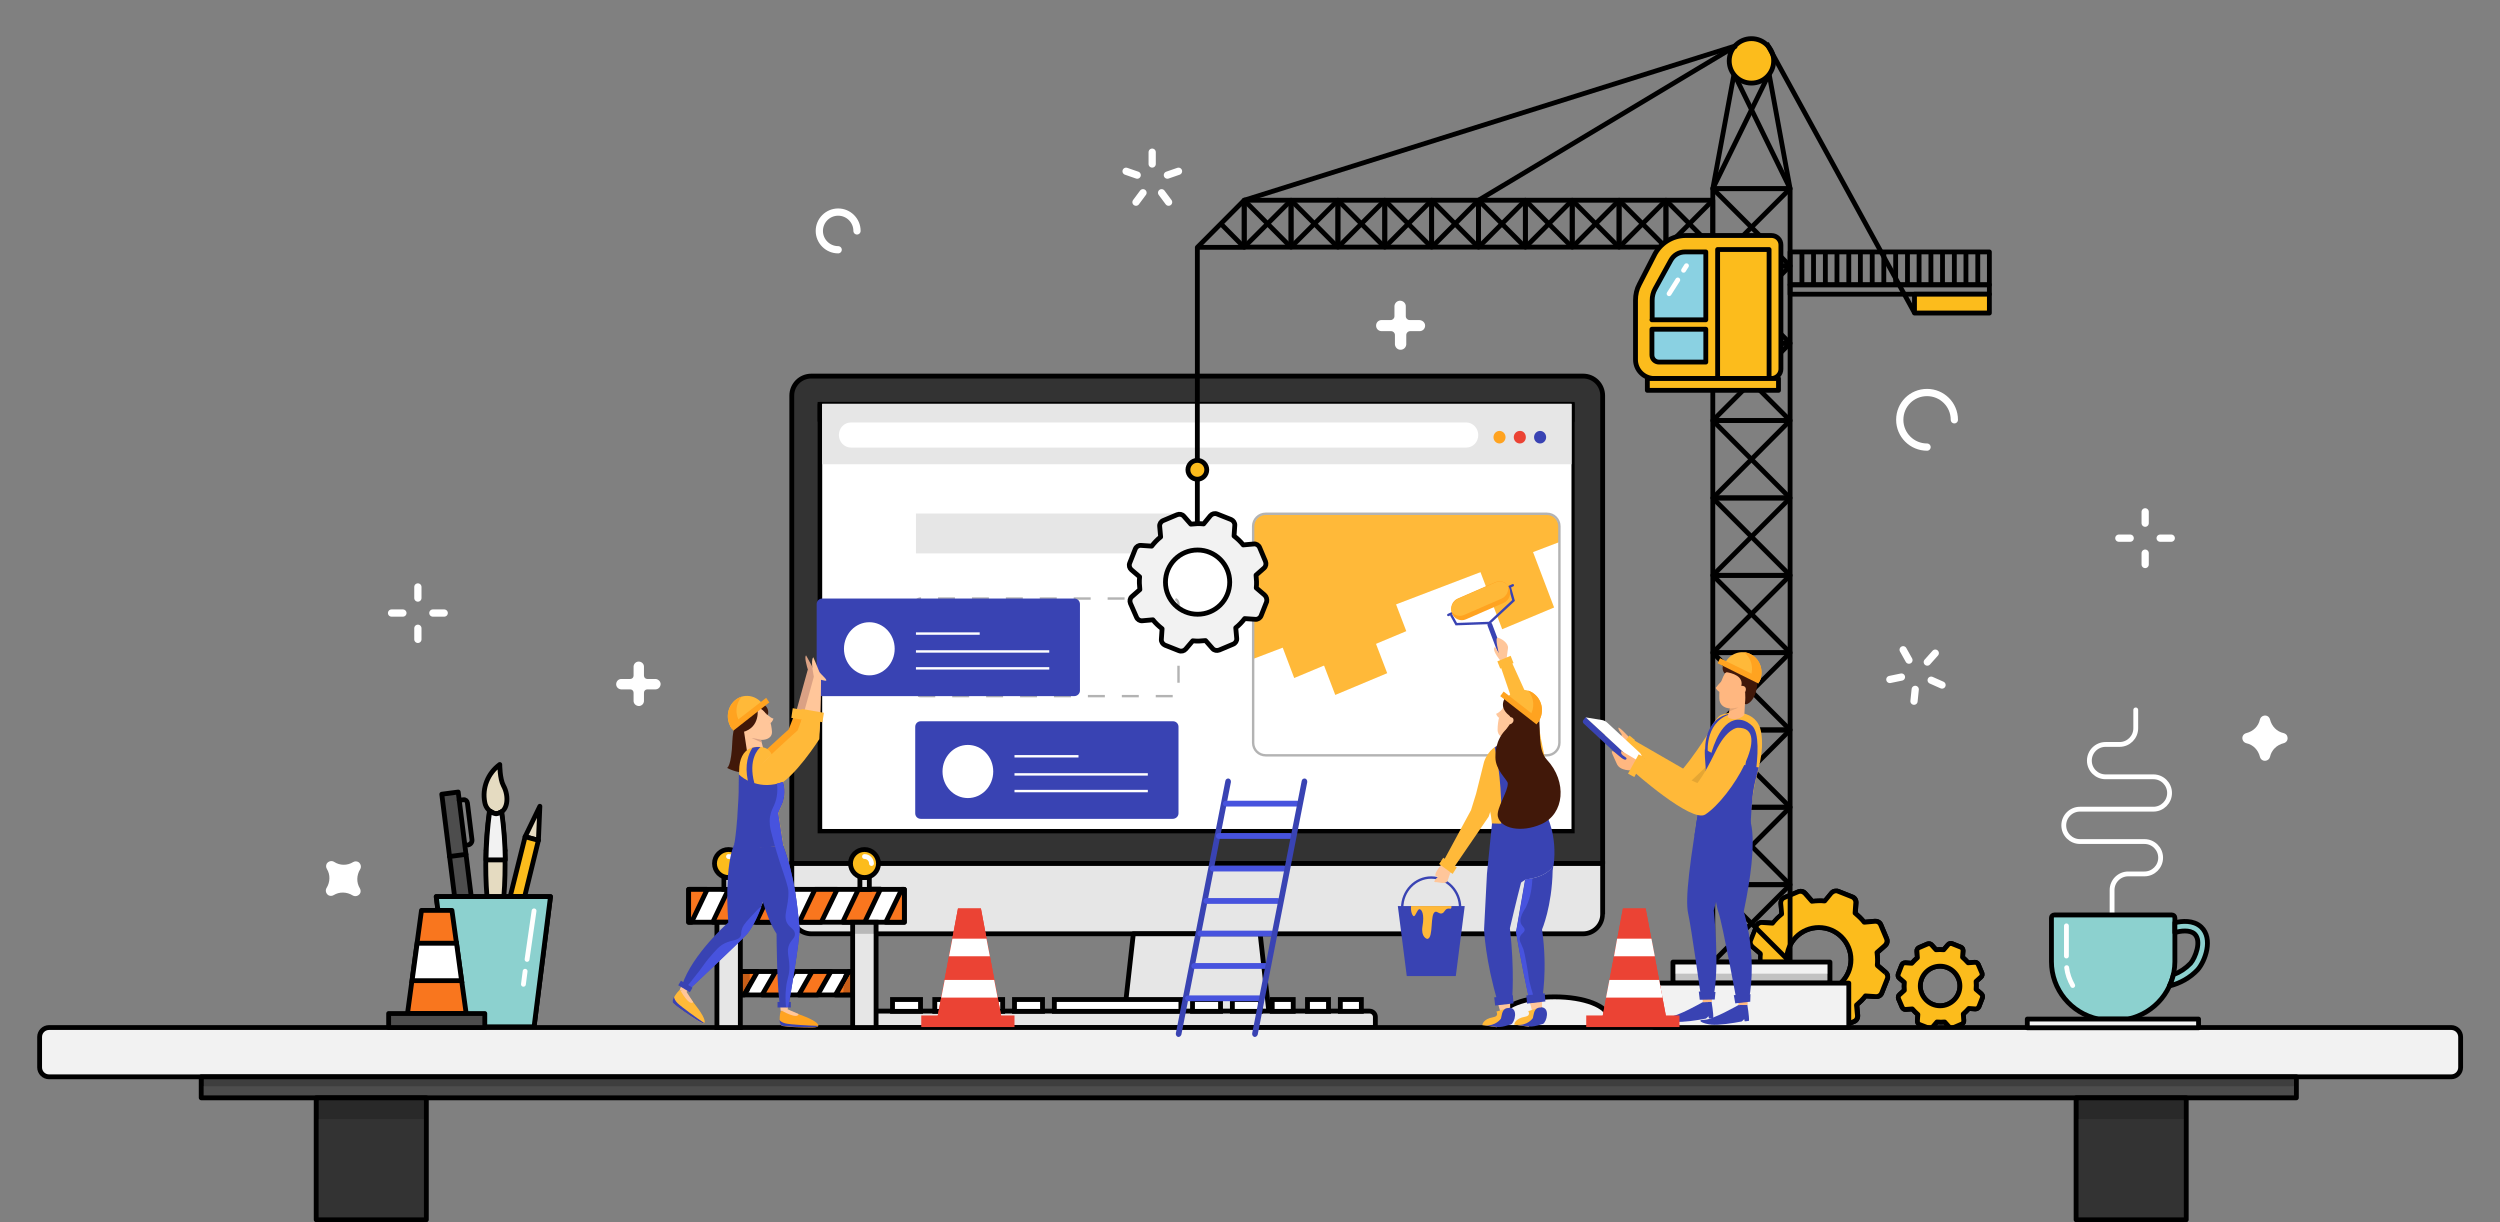 <?xml version="1.0" encoding="utf-8"?>
<!-- Generator: Adobe Illustrator 24.3.0, SVG Export Plug-In . SVG Version: 6.00 Build 0)  -->
<svg version="1.1" id="Layer_1" xmlns="http://www.w3.org/2000/svg" xmlns:xlink="http://www.w3.org/1999/xlink" x="0px" y="0px"
	 viewBox="0 0 1035 506" style="enable-background:new 0 0 1035 506;" xml:space="preserve">
<rect x="0" y="0" width="1035" height="506" fill="#808080" stroke="none"/>
<style type="text/css">
	.st0{fill:#E5DBC1;}
	.st1{fill:none;stroke:#000000;stroke-width:2;stroke-linejoin:round;}
	.st2{fill:#FCBC1C;}
	.st3{fill-rule:evenodd;clip-rule:evenodd;fill:#4D4D4D;}
	.st4{fill:none;stroke:#000000;stroke-width:2;stroke-linecap:round;stroke-linejoin:round;}
	.st5{fill:#FFFFFF;}
	.st6{fill:#F2F2F2;}
	.st7{fill:#8CD1CF;}
	.st8{fill:none;stroke:#FFFFFF;stroke-width:2;stroke-linecap:round;stroke-miterlimit:10;}
	.st9{fill:#333333;}
	.st10{fill:#E6E6E6;}
	.st11{fill:none;stroke:#000000;stroke-width:2;stroke-miterlimit:10;}
	.st12{fill:#4D4D4D;}
	.st13{fill:#3E3E3E;}
	.st14{fill:#292929;}
	.st15{fill:#C2C2C2;}
	.st16{fill:#8AD1E2;}
	.st17{fill:#F9761E;}
	.st18{fill:#B8B8B8;}
	.st19{fill:#CCCCCC;}
	.st20{fill:#C75E18;}
	.st21{fill:none;stroke:#FFFFFF;stroke-width:3;stroke-linecap:round;stroke-miterlimit:10;}
	.st22{fill:#3943B3;}
	.st23{fill:none;stroke:#FFFFFF;stroke-miterlimit:10;}
	.st24{fill:#FFB939;}
	.st25{fill:none;stroke:#B3B3B3;stroke-miterlimit:10;}
	.st26{fill:none;stroke:#B3B3B3;stroke-miterlimit:10;stroke-dasharray:7.022,7.022;}
	.st27{fill:#FFA320;}
	.st28{fill:#EB4334;}
	.st29{fill:#FFC69A;}
	.st30{fill:#DAA184;}
	.st31{fill:#411809;}
	.st32{fill:#4753DE;}
	.st33{fill:#FFB780;}
	.st34{fill:#E5A633;}
	.st35{fill:#E5E5E5;}
	.st36{fill:#E5A473;}
	.st37{fill:none;stroke:#3943B3;stroke-width:2;stroke-linecap:round;stroke-miterlimit:10;}
	.st38{fill:none;stroke:#3943B3;stroke-linecap:round;stroke-miterlimit:10;}
	.st39{fill:none;stroke:#3943B3;stroke-miterlimit:10;}
</style>
<g>
	<polygon class="st0" points="217.4,346.4 222.9,347.9 223.5,333.8 	"/>
	<polygon class="st1" points="217.4,346.4 222.9,347.9 223.5,333.8 	"/>
	<polygon class="st2" points="217.2,371.2 222.9,347.9 217.4,346.4 211.2,371.2 	"/>
	<polygon class="st1" points="217.2,371.2 222.9,347.9 217.4,346.4 211.2,371.2 	"/>
	<polygon class="st3" points="195.1,371.2 189.7,327.9 182.9,328.8 188.2,371.2 	"/>
	<polygon class="st4" points="195.1,371.2 189.7,327.9 182.9,328.8 188.2,371.2 	"/>
	<path class="st4" d="M190.1,331.3l1.8-0.2c0.8-0.1,1.5,0.5,1.6,1.3l1.9,15.3c0.1,1-0.6,1.9-1.6,2.1"/>
	<line class="st4" x1="186.1" y1="354.6" x2="192.9" y2="353.7"/>
	<polygon class="st5" points="221.1,425.1 187.4,425.1 180.6,371.2 227.9,371.2 	"/>
	<polygon class="st1" points="221.1,425.1 187.4,425.1 180.6,371.2 227.9,371.2 	"/>
	<path class="st0" d="M205.4,336.9c-2.4-0.4-4.3-2.3-4.7-4.7c-1.2-6,1.3-12.1,6.2-15.7c0,0,0,5.9,1.5,8.7
		C210.9,329.7,210.4,336.5,205.4,336.9z"/>
	<path class="st1" d="M205.4,336.9c-2.4-0.4-4.3-2.3-4.7-4.7c-1.2-6,1.3-12.1,6.2-15.7c0,0,0,5.9,1.5,8.7
		C210.9,329.7,210.4,336.5,205.4,336.9z"/>
	<line class="st4" x1="201.3" y1="352.1" x2="209.1" y2="352.1"/>
	<line class="st4" x1="201.4" y1="349.1" x2="208.9" y2="349.1"/>
	<path class="st0" d="M208.6,371.2c0.9-11.7,0.6-23.5-1-35.1c-0.7,0.5-1.5,0.7-2.3,0.8c-0.8-0.1-1.6-0.4-2.2-0.9h-0.5
		c-1.6,11.7-1.9,23.5-1,35.2H208.6z"/>
	<path class="st1" d="M208.6,371.2c0.9-11.7,0.6-23.5-1-35.1c-0.7,0.5-1.5,0.7-2.3,0.8c-0.8-0.1-1.6-0.4-2.2-0.9h-0.5
		c-1.6,11.7-1.9,23.5-1,35.2H208.6z"/>
	<path class="st6" d="M205.4,336.9c-0.8-0.1-1.6-0.4-2.2-0.9h-0.5c-0.9,6.6-1.4,13.3-1.5,20h8c-0.1-6.7-0.6-13.3-1.5-19.9
		C207,336.5,206.2,336.8,205.4,336.9z"/>
	<path class="st1" d="M205.4,336.9c-0.8-0.1-1.6-0.4-2.2-0.9h-0.5c-0.9,6.6-1.4,13.3-1.5,20h8c-0.1-6.7-0.6-13.3-1.5-19.9
		C207,336.5,206.2,336.8,205.4,336.9z"/>
	<polygon class="st7" points="221.1,425.1 187.4,425.1 180.6,371.2 227.9,371.2 	"/>
	<polygon class="st1" points="221.1,425.1 187.4,425.1 180.6,371.2 227.9,371.2 	"/>
	<line class="st8" x1="217.4" y1="402.1" x2="216.7" y2="407.5"/>
	<line class="st8" x1="221.1" y1="377.1" x2="218.2" y2="397.2"/>
	<path class="st6" d="M780.6,402.5l-3.4-2.9c0.2-1.8,0.1-3.5-0.1-5.3l3.3-2.9c0.8-0.7,1-1.8,0.6-2.8l-2.4-5.7
		c-0.4-1-1.4-1.6-2.4-1.5l-4.4,0.4c-1.1-1.4-2.4-2.6-3.8-3.7l0.3-4.4c0.1-1-0.6-2-1.5-2.4l-5.8-2.3c-1-0.4-2.1-0.1-2.8,0.7l-2.8,3.4
		c-1.8-0.2-3.5-0.1-5.3,0.1l-2.9-3.3c-0.7-0.8-1.8-1-2.8-0.6l-5.7,2.4c-1,0.4-1.6,1.4-1.5,2.4l0.4,4.4c-1.4,1.1-2.6,2.4-3.7,3.8
		l-4.4-0.3c-1-0.1-2,0.5-2.4,1.5l-2.3,5.8c-0.4,1-0.1,2.1,0.7,2.8l3.4,2.9c-0.2,1.8-0.1,3.5,0.1,5.3l-3.3,2.9
		c-0.8,0.7-1,1.8-0.6,2.8l2.5,5.7c0.4,1,1.4,1.6,2.4,1.5l4.4-0.4c1.1,1.4,2.4,2.6,3.8,3.7l-0.3,4.4c-0.1,1,0.6,2,1.5,2.4l5.8,2.3
		c1,0.4,2.1,0.1,2.8-0.7l2.9-3.4c1.8,0.2,3.5,0.1,5.3-0.1l2.9,3.3c0.7,0.8,1.8,1,2.8,0.6l5.7-2.4c1-0.4,1.6-1.4,1.5-2.4l-0.4-4.4
		c1.4-1.1,2.6-2.4,3.7-3.8l4.4,0.3c1,0.1,2-0.5,2.4-1.5l2.3-5.8C781.7,404.3,781.4,403.2,780.6,402.5 M753,410.6
		c-7.3,0-13.3-5.9-13.3-13.3c0-7.3,5.9-13.3,13.3-13.3c7.3,0,13.3,5.9,13.3,13.3v0C766.2,404.6,760.3,410.6,753,410.6"/>
	<path d="M780.6,402.5l0.6-0.8l-3.4-2.9l-0.6,0.8l1,0.1c0.1-0.8,0.1-1.6,0.1-2.4c0-1-0.1-2.1-0.2-3.1l-1,0.1l0.7,0.8l3.3-2.9l0,0
		c0.8-0.7,1.2-1.6,1.2-2.6c0-0.5-0.1-0.9-0.3-1.4l0,0l-2.4-5.7l0,0c-0.5-1.3-1.8-2.1-3.2-2.1c-0.1,0-0.2,0-0.3,0l-4.4,0.4l0.1,1
		l0.8-0.6c-1.2-1.4-2.5-2.7-3.9-3.9l-0.6,0.8l1,0.1l0.3-4.4v0l0-0.2c0-1.4-0.8-2.7-2.2-3.2l0,0l-5.8-2.3l0,0
		c-0.4-0.2-0.8-0.2-1.3-0.2c-1,0-2,0.4-2.6,1.2l0,0l-2.8,3.4l0.8,0.6l0.1-1c-0.8-0.1-1.6-0.1-2.4-0.1c-1,0-2.1,0.1-3.1,0.2l0.1,1
		l0.8-0.7l-2.9-3.3c-0.7-0.8-1.6-1.2-2.6-1.2c-0.5,0-0.9,0.1-1.4,0.3l0,0l-5.7,2.4l0,0c-1.3,0.6-2.1,1.8-2.1,3.2c0,0.1,0,0.2,0,0.3
		l0,0l0.4,4.4l1-0.1l-0.6-0.8c-1.4,1.2-2.7,2.5-3.9,3.9l0.8,0.6l0.1-1l-4.4-0.3l-0.2,0c-1.4,0-2.7,0.8-3.2,2.2l0,0l-2.3,5.8l0,0
		c-0.2,0.4-0.2,0.9-0.2,1.3c0,1,0.4,2,1.2,2.6l0,0l3.4,2.9l0.6-0.8l-1-0.1c-0.1,0.8-0.1,1.6-0.1,2.4c0,1,0.1,2.1,0.2,3.1l1-0.1
		l-0.7-0.8l-3.3,2.9l0,0c-0.8,0.7-1.2,1.6-1.2,2.6c0,0.5,0.1,0.9,0.3,1.3l0,0l2.5,5.7l0,0c0.5,1.3,1.8,2.1,3.2,2.1
		c0.1,0,0.2,0,0.3,0l0,0l4.4-0.4l-0.1-1l-0.8,0.6c1.2,1.4,2.5,2.7,3.9,3.9l0.6-0.8l-1-0.1l-0.3,4.4v0l0,0.2c0,1.4,0.9,2.7,2.2,3.2
		l0,0l5.8,2.3l0,0c0.4,0.2,0.9,0.3,1.3,0.3c1,0,1.9-0.4,2.6-1.2l2.9-3.4l-0.8-0.6l-0.1,1c0.8,0.1,1.6,0.1,2.4,0.1
		c1,0,2.1-0.1,3.1-0.2l-0.1-1l-0.8,0.7l2.9,3.3l0,0c0.7,0.8,1.6,1.2,2.6,1.2c0.5,0,0.9-0.1,1.4-0.3l0,0l5.7-2.4l0,0
		c1.3-0.5,2.1-1.8,2.1-3.2c0-0.1,0-0.2,0-0.3v0l-0.4-4.4l-1,0.1l0.6,0.8c1.4-1.2,2.7-2.5,3.8-3.9l-0.8-0.6l-0.1,1l4.4,0.3h0l0.2,0
		c1.4,0,2.7-0.8,3.2-2.2l0,0l2.3-5.8l0,0c0.2-0.4,0.2-0.8,0.2-1.2c0-1-0.4-2-1.3-2.7L780.6,402.5l0.6-0.8L780.6,402.5l-0.6,0.8
		c0.3,0.3,0.5,0.7,0.5,1.1c0,0.2,0,0.3-0.1,0.5l0.9,0.4l-0.9-0.4l-2.3,5.8l0,0c-0.2,0.5-0.7,0.9-1.3,0.9l-0.1,0l0,0l-4.4-0.3
		c-0.3,0-0.6,0.1-0.8,0.4c-1,1.3-2.2,2.5-3.5,3.6c-0.3,0.2-0.4,0.5-0.4,0.9l0.4,4.4v0l0,0.1c0,0.6-0.3,1.1-0.9,1.3l0,0l-5.7,2.4l0,0
		c-0.2,0.1-0.4,0.1-0.6,0.1c-0.4,0-0.8-0.2-1.1-0.5l0,0l-2.9-3.3c-0.2-0.2-0.5-0.4-0.9-0.3c-0.9,0.1-1.9,0.2-2.8,0.2
		c-0.7,0-1.5,0-2.2-0.1c-0.3,0-0.6,0.1-0.9,0.3l-2.9,3.4c-0.3,0.3-0.7,0.5-1.1,0.5c-0.2,0-0.4,0-0.5-0.1l0,0l-5.8-2.3l0,0
		c-0.5-0.2-0.9-0.7-0.9-1.3l0-0.1v0l0.3-4.4c0-0.3-0.1-0.6-0.4-0.8c-1.3-1-2.5-2.2-3.6-3.6c-0.2-0.3-0.5-0.4-0.9-0.4l-4.4,0.4l0,0
		l-0.1,0c-0.6,0-1.1-0.3-1.3-0.9l0,0l-2.5-5.7l0,0c-0.1-0.2-0.1-0.4-0.1-0.6c0-0.4,0.2-0.8,0.5-1.1l0,0l3.3-2.9
		c0.2-0.2,0.4-0.5,0.3-0.9c-0.1-0.9-0.2-1.9-0.2-2.8c0-0.7,0-1.5,0.1-2.2c0-0.3-0.1-0.6-0.3-0.9l-3.4-2.9l0,0
		c-0.3-0.3-0.5-0.7-0.5-1.1c0-0.2,0-0.4,0.1-0.5l0,0l2.3-5.8l0,0c0.2-0.5,0.8-0.9,1.3-0.9l0.1,0l4.4,0.3c0.3,0,0.6-0.1,0.8-0.4
		c1-1.3,2.2-2.5,3.6-3.6c0.3-0.2,0.4-0.5,0.4-0.9l-0.4-4.4l0,0l0-0.1c0-0.6,0.3-1.1,0.9-1.3l0,0l5.7-2.4l0,0
		c0.2-0.1,0.4-0.1,0.6-0.1c0.4,0,0.8,0.2,1.1,0.5l2.9,3.3c0.2,0.2,0.5,0.4,0.9,0.3c0.9-0.1,1.9-0.2,2.8-0.2c0.7,0,1.5,0,2.2,0.1
		c0.3,0,0.7-0.1,0.9-0.4l2.8-3.4l-0.8-0.6l0.8,0.7c0.3-0.3,0.7-0.5,1.1-0.5c0.2,0,0.4,0,0.5,0.1l0,0l5.8,2.3l0,0
		c0.5,0.2,0.9,0.8,0.9,1.3l0,0.1v0l-0.3,4.4c0,0.3,0.1,0.6,0.4,0.8c1.3,1.1,2.5,2.2,3.6,3.6c0.2,0.3,0.5,0.4,0.9,0.4l4.4-0.4l0.1,0
		c0.6,0,1.1,0.3,1.3,0.9l0,0l2.4,5.7l0,0c0.1,0.2,0.1,0.4,0.1,0.6c0,0.4-0.2,0.8-0.5,1.1l0,0l-3.3,2.9c-0.2,0.2-0.4,0.5-0.3,0.9
		c0.1,0.9,0.2,1.9,0.2,2.8c0,0.7,0,1.5-0.1,2.2c0,0.3,0.1,0.6,0.3,0.9l3.4,2.9l0,0L780.6,402.5 M753,410.6v-1h0
		c-6.8,0-12.3-5.5-12.3-12.3l0,0l-0.6,0h0.6l0,0l-0.6,0h0.6c0-6.8,5.5-12.3,12.3-12.3h0c6.8,0,12.3,5.5,12.3,12.3v0v0v0
		c0,6.8-5.5,12.3-12.3,12.3V410.6v1c7.9,0,14.3-6.4,14.3-14.3v0v0v0c0-7.9-6.4-14.3-14.3-14.3h0c-7.9,0-14.3,6.4-14.3,14.3l0,0l1,0
		l-1,0c0,7.9,6.4,14.3,14.3,14.3h0V410.6"/>
	<path class="st2" d="M780.6,402.5l-3.4-2.9c0.2-1.8,0.1-3.5-0.1-5.3l3.3-2.9c0.8-0.7,1-1.8,0.6-2.8l-2.4-5.7
		c-0.4-1-1.4-1.6-2.4-1.5l-4.4,0.4c-1.1-1.4-2.4-2.6-3.8-3.7l0.3-4.4c0.1-1-0.6-2-1.5-2.4l-5.8-2.3c-1-0.4-2.1-0.1-2.8,0.7l-2.8,3.4
		c-1.8-0.2-3.5-0.1-5.3,0.1l-2.9-3.3c-0.7-0.8-1.8-1-2.8-0.6l-5.7,2.4c-1,0.4-1.6,1.4-1.5,2.4l0.4,4.4c-1.4,1.1-2.6,2.4-3.7,3.8
		l-4.4-0.3c-1-0.1-2,0.5-2.4,1.5l-2.3,5.8c-0.4,1-0.1,2.1,0.7,2.8l3.4,2.9c-0.2,1.8-0.1,3.5,0.1,5.3l-3.3,2.9
		c-0.8,0.7-1,1.8-0.6,2.8l2.5,5.7c0.4,1,1.4,1.6,2.4,1.5l4.4-0.4c1.1,1.4,2.4,2.6,3.8,3.7l-0.3,4.4c-0.1,1,0.6,2,1.5,2.4l5.8,2.3
		c1,0.4,2.1,0.1,2.8-0.7l2.9-3.4c1.8,0.2,3.5,0.1,5.3-0.1l2.9,3.3c0.7,0.8,1.8,1,2.8,0.6l5.7-2.4c1-0.4,1.6-1.4,1.5-2.4l-0.4-4.4
		c1.4-1.1,2.6-2.4,3.7-3.8l4.4,0.3c1,0.1,2-0.5,2.4-1.5l2.3-5.8C781.7,404.3,781.4,403.2,780.6,402.5 M753,410.6
		c-7.3,0-13.3-5.9-13.3-13.3c0-7.3,5.9-13.3,13.3-13.3c7.3,0,13.3,5.9,13.3,13.3v0C766.2,404.6,760.3,410.6,753,410.6"/>
	<path d="M780.6,402.5l0.6-0.8l-3.4-2.9l-0.6,0.8l1,0.1c0.1-0.8,0.1-1.6,0.1-2.4c0-1-0.1-2.1-0.2-3.1l-1,0.1l0.7,0.8l3.3-2.9l0,0
		c0.8-0.7,1.2-1.6,1.2-2.6c0-0.5-0.1-0.9-0.3-1.4l0,0l-2.4-5.7l0,0c-0.5-1.3-1.8-2.1-3.2-2.1c-0.1,0-0.2,0-0.3,0l-4.4,0.4l0.1,1
		l0.8-0.6c-1.2-1.4-2.5-2.7-3.9-3.9l-0.6,0.8l1,0.1l0.3-4.4v0l0-0.2c0-1.4-0.8-2.7-2.2-3.2l0,0l-5.8-2.3l0,0
		c-0.4-0.2-0.8-0.2-1.3-0.2c-1,0-2,0.4-2.6,1.2l0,0l-2.8,3.4l0.8,0.6l0.1-1c-0.8-0.1-1.6-0.1-2.4-0.1c-1,0-2.1,0.1-3.1,0.2l0.1,1
		l0.8-0.7l-2.9-3.3c-0.7-0.8-1.6-1.2-2.6-1.2c-0.5,0-0.9,0.1-1.4,0.3l0,0l-5.7,2.4l0,0c-1.3,0.6-2.1,1.8-2.1,3.2c0,0.1,0,0.2,0,0.3
		l0,0l0.4,4.4l1-0.1l-0.6-0.8c-1.4,1.2-2.7,2.5-3.9,3.9l0.8,0.6l0.1-1l-4.4-0.3l-0.2,0c-1.4,0-2.7,0.8-3.2,2.2l0,0l-2.3,5.8l0,0
		c-0.2,0.4-0.2,0.9-0.2,1.3c0,1,0.4,2,1.2,2.6l0,0l3.4,2.9l0.6-0.8l-1-0.1c-0.1,0.8-0.1,1.6-0.1,2.4c0,1,0.1,2.1,0.2,3.1l1-0.1
		l-0.7-0.8l-3.3,2.9l0,0c-0.8,0.7-1.2,1.6-1.2,2.6c0,0.5,0.1,0.9,0.3,1.3l0,0l2.5,5.7l0,0c0.5,1.3,1.8,2.1,3.2,2.1
		c0.1,0,0.2,0,0.3,0l0,0l4.4-0.4l-0.1-1l-0.8,0.6c1.2,1.4,2.5,2.7,3.9,3.9l0.6-0.8l-1-0.1l-0.3,4.4v0l0,0.2c0,1.4,0.9,2.7,2.2,3.2
		l0,0l5.8,2.3l0,0c0.4,0.2,0.9,0.3,1.3,0.3c1,0,1.9-0.4,2.6-1.2l2.9-3.4l-0.8-0.6l-0.1,1c0.8,0.1,1.6,0.1,2.4,0.1
		c1,0,2.1-0.1,3.1-0.2l-0.1-1l-0.8,0.7l2.9,3.3l0,0c0.7,0.8,1.6,1.2,2.6,1.2c0.5,0,0.9-0.1,1.4-0.3l0,0l5.7-2.4l0,0
		c1.3-0.5,2.1-1.8,2.1-3.2c0-0.1,0-0.2,0-0.3v0l-0.4-4.4l-1,0.1l0.6,0.8c1.4-1.2,2.7-2.5,3.8-3.9l-0.8-0.6l-0.1,1l4.4,0.3h0l0.2,0
		c1.4,0,2.7-0.8,3.2-2.2l0,0l2.3-5.8l0,0c0.2-0.4,0.2-0.8,0.2-1.2c0-1-0.4-2-1.3-2.7L780.6,402.5l0.6-0.8L780.6,402.5l-0.6,0.8
		c0.3,0.3,0.5,0.7,0.5,1.1c0,0.2,0,0.3-0.1,0.5l0.9,0.4l-0.9-0.4l-2.3,5.8l0,0c-0.2,0.5-0.7,0.9-1.3,0.9l-0.1,0l0,0l-4.4-0.3
		c-0.3,0-0.6,0.1-0.8,0.4c-1,1.3-2.2,2.5-3.5,3.6c-0.3,0.2-0.4,0.5-0.4,0.9l0.4,4.4v0l0,0.1c0,0.6-0.3,1.1-0.9,1.3l0,0l-5.7,2.4l0,0
		c-0.2,0.1-0.4,0.1-0.6,0.1c-0.4,0-0.8-0.2-1.1-0.5l0,0l-2.9-3.3c-0.2-0.2-0.5-0.4-0.9-0.3c-0.9,0.1-1.9,0.2-2.8,0.2
		c-0.7,0-1.5,0-2.2-0.1c-0.3,0-0.6,0.1-0.9,0.3l-2.9,3.4c-0.3,0.3-0.7,0.5-1.1,0.5c-0.2,0-0.4,0-0.5-0.1l0,0l-5.8-2.3l0,0
		c-0.5-0.2-0.9-0.7-0.9-1.3l0-0.1v0l0.3-4.4c0-0.3-0.1-0.6-0.4-0.8c-1.3-1-2.5-2.2-3.6-3.6c-0.2-0.3-0.5-0.4-0.9-0.4l-4.4,0.4l0,0
		l-0.1,0c-0.6,0-1.1-0.3-1.3-0.9l0,0l-2.5-5.7l0,0c-0.1-0.2-0.1-0.4-0.1-0.6c0-0.4,0.2-0.8,0.5-1.1l0,0l3.3-2.9
		c0.2-0.2,0.4-0.5,0.3-0.9c-0.1-0.9-0.2-1.9-0.2-2.8c0-0.7,0-1.5,0.1-2.2c0-0.3-0.1-0.6-0.3-0.9l-3.4-2.9l0,0
		c-0.3-0.3-0.5-0.7-0.5-1.1c0-0.2,0-0.4,0.1-0.5l0,0l2.3-5.8l0,0c0.2-0.5,0.8-0.9,1.3-0.9l0.1,0l4.4,0.3c0.3,0,0.6-0.1,0.8-0.4
		c1-1.3,2.2-2.5,3.6-3.6c0.3-0.2,0.4-0.5,0.4-0.9l-0.4-4.4l0,0l0-0.1c0-0.6,0.3-1.1,0.9-1.3l0,0l5.7-2.4l0,0
		c0.2-0.1,0.4-0.1,0.6-0.1c0.4,0,0.8,0.2,1.1,0.5l2.9,3.3c0.2,0.2,0.5,0.4,0.9,0.3c0.9-0.1,1.9-0.2,2.8-0.2c0.7,0,1.5,0,2.2,0.1
		c0.3,0,0.7-0.1,0.9-0.4l2.8-3.4l-0.8-0.6l0.8,0.7c0.3-0.3,0.7-0.5,1.1-0.5c0.2,0,0.4,0,0.5,0.1l0,0l5.8,2.3l0,0
		c0.5,0.2,0.9,0.8,0.9,1.3l0,0.1v0l-0.3,4.4c0,0.3,0.1,0.6,0.4,0.8c1.3,1.1,2.5,2.2,3.6,3.6c0.2,0.3,0.5,0.4,0.9,0.4l4.4-0.4l0.1,0
		c0.6,0,1.1,0.3,1.3,0.9l0,0l2.4,5.7l0,0c0.1,0.2,0.1,0.4,0.1,0.6c0,0.4-0.2,0.8-0.5,1.1l0,0l-3.3,2.9c-0.2,0.2-0.4,0.5-0.3,0.9
		c0.1,0.9,0.2,1.9,0.2,2.8c0,0.7,0,1.5-0.1,2.2c0,0.3,0.1,0.6,0.3,0.9l3.4,2.9l0,0L780.6,402.5 M753,410.6v-1h0
		c-6.8,0-12.3-5.5-12.3-12.3l0,0l-0.6,0h0.6l0,0l-0.6,0h0.6c0-6.8,5.5-12.3,12.3-12.3h0c6.8,0,12.3,5.5,12.3,12.3v0v0v0
		c0,6.8-5.5,12.3-12.3,12.3V410.6v1c7.9,0,14.3-6.4,14.3-14.3v0v0v0c0-7.9-6.4-14.3-14.3-14.3h0c-7.9,0-14.3,6.4-14.3,14.3l0,0l1,0
		l-1,0c0,7.9,6.4,14.3,14.3,14.3h0V410.6"/>
	<path class="st6" d="M820.2,411.4l-2.1-1.8c0.1-1.1,0.1-2.2,0-3.3l2-1.8c0.5-0.4,0.6-1.1,0.4-1.7l-1.5-3.5c-0.3-0.6-0.9-1-1.5-0.9
		l-2.7,0.2c-0.7-0.8-1.5-1.6-2.3-2.3l0.2-2.7c0-0.7-0.4-1.3-1-1.5l-3.5-1.4c-0.6-0.2-1.3-0.1-1.7,0.4l-1.8,2.1
		c-1.1-0.1-2.2-0.1-3.2,0l-1.8-2c-0.4-0.5-1.1-0.6-1.7-0.4l-3.5,1.5c-0.6,0.3-1,0.9-0.9,1.5l0.2,2.7c-0.8,0.7-1.6,1.5-2.3,2.3
		l-2.7-0.2c-0.7,0-1.3,0.4-1.5,1l-1.4,3.6c-0.2,0.6-0.1,1.3,0.4,1.7l2.1,1.8c-0.1,1.1-0.1,2.2,0,3.3l-2,1.8
		c-0.5,0.4-0.6,1.1-0.4,1.7l1.5,3.5c0.3,0.6,0.9,1,1.5,0.9l2.7-0.2c0.7,0.8,1.5,1.6,2.3,2.3l-0.2,2.7c0,0.7,0.4,1.3,1,1.5l3.6,1.4
		c0.6,0.2,1.3,0.1,1.7-0.4l1.8-2.1c1.1,0.1,2.2,0.1,3.2,0l1.8,2c0.4,0.5,1.1,0.6,1.7,0.4l3.5-1.5c0.6-0.2,1-0.9,0.9-1.5l-0.2-2.7
		c0.8-0.7,1.6-1.5,2.3-2.3l2.7,0.2c0.7,0,1.2-0.4,1.5-1l1.4-3.6C820.9,412.5,820.7,411.8,820.2,411.4z M803.2,416.4
		c-4.5,0-8.2-3.7-8.2-8.2s3.7-8.2,8.2-8.2s8.2,3.7,8.2,8.2S807.7,416.4,803.2,416.4z"/>
	<path class="st1" d="M820.2,411.4l-2.1-1.8c0.1-1.1,0.1-2.2,0-3.3l2-1.8c0.5-0.4,0.6-1.1,0.4-1.7l-1.5-3.5c-0.3-0.6-0.9-1-1.5-0.9
		l-2.7,0.2c-0.7-0.8-1.5-1.6-2.3-2.3l0.2-2.7c0-0.7-0.4-1.3-1-1.5l-3.5-1.4c-0.6-0.2-1.3-0.1-1.7,0.4l-1.8,2.1
		c-1.1-0.1-2.2-0.1-3.2,0l-1.8-2c-0.4-0.5-1.1-0.6-1.7-0.4l-3.5,1.5c-0.6,0.3-1,0.9-0.9,1.5l0.2,2.7c-0.8,0.7-1.6,1.5-2.3,2.3
		l-2.7-0.2c-0.7,0-1.3,0.4-1.5,1l-1.4,3.6c-0.2,0.6-0.1,1.3,0.4,1.7l2.1,1.8c-0.1,1.1-0.1,2.2,0,3.3l-2,1.8
		c-0.5,0.4-0.6,1.1-0.4,1.7l1.5,3.5c0.3,0.6,0.9,1,1.5,0.9l2.7-0.2c0.7,0.8,1.5,1.6,2.3,2.3l-0.2,2.7c0,0.7,0.4,1.3,1,1.5l3.6,1.4
		c0.6,0.2,1.3,0.1,1.7-0.4l1.8-2.1c1.1,0.1,2.2,0.1,3.2,0l1.8,2c0.4,0.5,1.1,0.6,1.7,0.4l3.5-1.5c0.6-0.2,1-0.9,0.9-1.5l-0.2-2.7
		c0.8-0.7,1.6-1.5,2.3-2.3l2.7,0.2c0.7,0,1.2-0.4,1.5-1l1.4-3.6C820.9,412.5,820.7,411.8,820.2,411.4z M803.2,416.4
		c-4.5,0-8.2-3.7-8.2-8.2s3.7-8.2,8.2-8.2s8.2,3.7,8.2,8.2S807.7,416.4,803.2,416.4z"/>
	<path class="st2" d="M820.2,411.4l-2.1-1.8c0.1-1.1,0.1-2.2,0-3.3l2-1.8c0.5-0.4,0.6-1.1,0.4-1.7l-1.5-3.5c-0.3-0.6-0.9-1-1.5-0.9
		l-2.7,0.2c-0.7-0.8-1.5-1.6-2.3-2.3l0.2-2.7c0-0.7-0.4-1.3-1-1.5l-3.5-1.4c-0.6-0.2-1.3-0.1-1.7,0.4l-1.8,2.1
		c-1.1-0.1-2.2-0.1-3.2,0l-1.8-2c-0.4-0.5-1.1-0.6-1.7-0.4l-3.5,1.5c-0.6,0.3-1,0.9-0.9,1.5l0.2,2.7c-0.8,0.7-1.6,1.5-2.3,2.3
		l-2.7-0.2c-0.7,0-1.3,0.4-1.5,1l-1.4,3.6c-0.2,0.6-0.1,1.3,0.4,1.7l2.1,1.8c-0.1,1.1-0.1,2.2,0,3.3l-2,1.8
		c-0.5,0.4-0.6,1.1-0.4,1.7l1.5,3.5c0.3,0.6,0.9,1,1.5,0.9l2.7-0.2c0.7,0.8,1.5,1.6,2.3,2.3l-0.2,2.7c0,0.7,0.4,1.3,1,1.5l3.6,1.4
		c0.6,0.2,1.3,0.1,1.7-0.4l1.8-2.1c1.1,0.1,2.2,0.1,3.2,0l1.8,2c0.4,0.5,1.1,0.6,1.7,0.4l3.5-1.5c0.6-0.2,1-0.9,0.9-1.5l-0.2-2.7
		c0.8-0.7,1.6-1.5,2.3-2.3l2.7,0.2c0.7,0,1.2-0.4,1.5-1l1.4-3.6C820.9,412.5,820.7,411.8,820.2,411.4z M803.2,416.4
		c-4.5,0-8.2-3.7-8.2-8.2s3.7-8.2,8.2-8.2s8.2,3.7,8.2,8.2S807.7,416.4,803.2,416.4z"/>
	<path class="st1" d="M820.2,411.4l-2.1-1.8c0.1-1.1,0.1-2.2,0-3.3l2-1.8c0.5-0.4,0.6-1.1,0.4-1.7l-1.5-3.5c-0.3-0.6-0.9-1-1.5-0.9
		l-2.7,0.2c-0.7-0.8-1.5-1.6-2.3-2.3l0.2-2.7c0-0.7-0.4-1.3-1-1.5l-3.5-1.4c-0.6-0.2-1.3-0.1-1.7,0.4l-1.8,2.1
		c-1.1-0.1-2.2-0.1-3.2,0l-1.8-2c-0.4-0.5-1.1-0.6-1.7-0.4l-3.5,1.5c-0.6,0.3-1,0.9-0.9,1.5l0.2,2.7c-0.8,0.7-1.6,1.5-2.3,2.3
		l-2.7-0.2c-0.7,0-1.3,0.4-1.5,1l-1.4,3.6c-0.2,0.6-0.1,1.3,0.4,1.7l2.1,1.8c-0.1,1.1-0.1,2.2,0,3.3l-2,1.8
		c-0.5,0.4-0.6,1.1-0.4,1.7l1.5,3.5c0.3,0.6,0.9,1,1.5,0.9l2.7-0.2c0.7,0.8,1.5,1.6,2.3,2.3l-0.2,2.7c0,0.7,0.4,1.3,1,1.5l3.6,1.4
		c0.6,0.2,1.3,0.1,1.7-0.4l1.8-2.1c1.1,0.1,2.2,0.1,3.2,0l1.8,2c0.4,0.5,1.1,0.6,1.7,0.4l3.5-1.5c0.6-0.2,1-0.9,0.9-1.5l-0.2-2.7
		c0.8-0.7,1.6-1.5,2.3-2.3l2.7,0.2c0.7,0,1.2-0.4,1.5-1l1.4-3.6C820.9,412.5,820.7,411.8,820.2,411.4z M803.2,416.4
		c-4.5,0-8.2-3.7-8.2-8.2s3.7-8.2,8.2-8.2s8.2,3.7,8.2,8.2S807.7,416.4,803.2,416.4z"/>
	<path class="st9" d="M663.5,357.5V163.8c0-4.5-3.6-8.1-8.1-8.1H335.9c-4.5,0-8.1,3.6-8.1,8.1v193.7H663.5z"/>
	<path class="st1" d="M663.5,357.5V163.8c0-4.5-3.6-8.1-8.1-8.1H335.9c-4.5,0-8.1,3.6-8.1,8.1v193.7H663.5z"/>
	<rect x="339.5" y="167.4" class="st5" width="311.4" height="6.8"/>
	<rect x="339.5" y="167.4" class="st1" width="311.4" height="6.8"/>
	<path class="st10" d="M663.5,378.5v-21H327.8v21c0,4.5,3.6,8.1,8.1,8.1h319.4C659.9,386.6,663.5,383,663.5,378.5"/>
	<path d="M663.5,378.5h1v-22H326.8v22v0c0,5,4.1,9.1,9.1,9.1h319.4c5,0,9.1-4.1,9.1-9.1v0H663.5l-1,0c0,3.9-3.2,7.1-7.1,7.1H335.9h0
		c-3.9,0-7.1-3.2-7.1-7.1v-20h333.7v20v0L663.5,378.5"/>
	<rect x="339.5" y="167.4" class="st11" width="311.4" height="176.6"/>
	<polygon class="st10" points="525.5,420.6 465.4,420.6 469.2,386.6 521.7,386.6 	"/>
	<polygon class="st1" points="525.5,420.6 465.4,420.6 469.2,386.6 521.7,386.6 	"/>
	<path class="st6" d="M459,420.6h73.3c0.9,0,1.7,0.7,1.7,1.7v3.2h-76.6v-3.2C457.3,421.3,458.1,420.6,459,420.6L459,420.6z"/>
	<path class="st1" d="M459,420.6h73.3c0.9,0,1.7,0.7,1.7,1.7v3.2h-76.6v-3.2C457.3,421.3,458.1,420.6,459,420.6L459,420.6z"/>
	<line class="st8" x1="354.6" y1="201.7" x2="368.5" y2="187.8"/>
	<line class="st8" x1="381.5" y1="190.3" x2="388.4" y2="183.3"/>
	<line class="st8" x1="350.2" y1="221.6" x2="375.3" y2="196.4"/>
	<path class="st6" d="M643.6,412.7c-12.3,0-22.2,3.9-22.2,8.6c0,1.5,1,2.9,2.8,4.2H663c1.8-1.2,2.8-2.7,2.8-4.2
		C665.8,416.5,655.8,412.7,643.6,412.7z"/>
	<path class="st11" d="M643.6,412.7c-12.3,0-22.2,3.9-22.2,8.6c0,1.5,1,2.9,2.8,4.2H663c1.8-1.2,2.8-2.7,2.8-4.2
		C665.8,416.5,655.8,412.7,643.6,412.7z"/>
	<path class="st10" d="M362.3,418.6H567c1.3,0,2.4,1.1,2.4,2.4v4.4H359.8v-4.4C359.8,419.7,360.9,418.6,362.3,418.6z"/>
	<path class="st1" d="M362.3,418.6H567c1.3,0,2.4,1.1,2.4,2.4v4.4H359.8v-4.4C359.8,419.7,360.9,418.6,362.3,418.6z"/>
	<rect x="369.5" y="413.8" class="st5" width="11.6" height="4.9"/>
	<rect x="369.5" y="413.8" class="st11" width="11.6" height="4.9"/>
	<rect x="387" y="413.8" class="st5" width="11.6" height="4.9"/>
	<rect x="387" y="413.8" class="st11" width="11.6" height="4.9"/>
	<rect x="403.5" y="413.8" class="st5" width="11.6" height="4.9"/>
	<rect x="403.5" y="413.8" class="st11" width="11.6" height="4.9"/>
	<rect x="420" y="413.8" class="st5" width="11.6" height="4.9"/>
	<rect x="420" y="413.8" class="st11" width="11.6" height="4.9"/>
	<rect x="493.7" y="413.8" class="st5" width="11.6" height="4.9"/>
	<rect x="493.7" y="413.8" class="st11" width="11.6" height="4.9"/>
	<rect x="510.2" y="413.8" class="st5" width="11.6" height="4.9"/>
	<rect x="510.2" y="413.8" class="st11" width="11.6" height="4.9"/>
	<rect x="526.7" y="413.8" class="st5" width="8.7" height="4.9"/>
	<rect x="526.7" y="413.8" class="st11" width="8.7" height="4.9"/>
	<rect x="541.3" y="413.8" class="st5" width="8.7" height="4.9"/>
	<rect x="541.3" y="413.8" class="st11" width="8.7" height="4.9"/>
	<rect x="554.9" y="413.8" class="st5" width="8.7" height="4.9"/>
	<rect x="554.9" y="413.8" class="st11" width="8.7" height="4.9"/>
	<rect x="436.5" y="413.8" class="st5" width="52.4" height="4.9"/>
	<rect x="436.5" y="413.8" class="st11" width="52.4" height="4.9"/>
	<path class="st6" d="M20.3,425.4h994.5c2.1,0,3.9,1.7,3.9,3.9v12.6c0,2.1-1.7,3.9-3.9,3.9H20.3c-2.1,0-3.9-1.7-3.9-3.9v-12.6
		C16.4,427.2,18.1,425.4,20.3,425.4"/>
	<path d="M20.3,425.4v1h994.5c1.6,0,2.9,1.3,2.9,2.9v12.6c0,1.6-1.3,2.9-2.9,2.9H20.3c-1.6,0-2.9-1.3-2.9-2.9v-12.6
		c0-1.6,1.3-2.9,2.9-2.9V425.4v-1c-2.7,0-4.9,2.2-4.9,4.9v12.6c0,2.7,2.2,4.9,4.9,4.9h994.5c2.7,0,4.9-2.2,4.9-4.9v-12.6
		c0-2.7-2.2-4.9-4.9-4.9H20.3V425.4"/>
	<polyline class="st12" points="83.3,445.8 950.7,445.8 950.7,454.5 83.3,454.5 83.3,445.8 	"/>
	<path d="M83.3,445.8v1h866.4v6.7H84.3v-7.7H83.3v1V445.8h-1v8.7c0,0.3,0.1,0.5,0.3,0.7c0.2,0.2,0.4,0.3,0.7,0.3h867.4
		c0.3,0,0.5-0.1,0.7-0.3c0.2-0.2,0.3-0.4,0.3-0.7v-8.7c0-0.3-0.1-0.5-0.3-0.7c-0.2-0.2-0.4-0.3-0.7-0.3H83.3c-0.3,0-0.5,0.1-0.7,0.3
		c-0.2,0.2-0.3,0.4-0.3,0.7H83.3"/>
	<polyline class="st13" points="949.7,446.8 84.3,446.8 84.3,449.7 949.7,449.7 949.7,446.8 	"/>
	<polyline points="950.7,445.8 83.3,445.8 83.3,449.7 84.3,449.7 84.3,446.8 949.7,446.8 949.7,449.7 950.7,449.7 950.7,445.8 	"/>
	<polyline class="st9" points="130.9,454.5 176.5,454.5 176.5,505 130.9,505 130.9,454.5 	"/>
	<path d="M130.9,454.5v1h44.6V504h-43.6v-49.5H130.9v1V454.5h-1V505c0,0.3,0.1,0.5,0.3,0.7c0.2,0.2,0.4,0.3,0.7,0.3h45.6
		c0.3,0,0.5-0.1,0.7-0.3c0.2-0.2,0.3-0.4,0.3-0.7v-50.5c0-0.3-0.1-0.5-0.3-0.7c-0.2-0.2-0.4-0.3-0.7-0.3h-45.6
		c-0.3,0-0.5,0.1-0.7,0.3c-0.2,0.2-0.3,0.4-0.3,0.7H130.9"/>
	<polyline class="st9" points="859.5,454.5 905.1,454.5 905.1,505 859.5,505 859.5,454.5 	"/>
	<path d="M859.5,454.5v1h44.6V504h-43.6v-49.5H859.5v1V454.5h-1V505c0,0.3,0.1,0.5,0.3,0.7c0.2,0.2,0.4,0.3,0.7,0.3h45.6
		c0.3,0,0.5-0.1,0.7-0.3c0.2-0.2,0.3-0.4,0.3-0.7v-50.5c0-0.3-0.1-0.5-0.3-0.7c-0.2-0.2-0.4-0.3-0.7-0.3h-45.6
		c-0.3,0-0.5,0.1-0.7,0.3c-0.2,0.2-0.3,0.4-0.3,0.7H859.5"/>
	<polyline class="st14" points="175.5,455.5 131.9,455.5 131.9,463.3 175.5,463.3 175.5,455.5 	"/>
	<polyline points="176.5,454.5 130.9,454.5 130.9,463.3 131.9,463.3 131.9,455.5 175.5,455.5 175.5,463.3 176.5,463.3 176.5,454.5 	
		"/>
	<polyline class="st14" points="904.1,455.5 860.5,455.5 860.5,463.3 904.1,463.3 904.1,455.5 	"/>
	<polyline points="905.1,454.5 859.5,454.5 859.5,463.3 860.5,463.3 860.5,455.5 904.1,455.5 904.1,463.3 905.1,463.3 905.1,454.5 	
		"/>
	<rect x="709.1" y="302.2" class="st1" width="32" height="32"/>
	<line class="st1" x1="709.1" y1="302.2" x2="741.1" y2="334.2"/>
	<line class="st1" x1="741.1" y1="302.2" x2="709.1" y2="334.2"/>
	<path d="M709.1,270.2v1h31v30h-30v-31H709.1v1V270.2h-1v32c0,0.3,0.1,0.5,0.3,0.7c0.2,0.2,0.4,0.3,0.7,0.3h32
		c0.3,0,0.5-0.1,0.7-0.3c0.2-0.2,0.3-0.4,0.3-0.7v-32c0-0.3-0.1-0.5-0.3-0.7c-0.2-0.2-0.4-0.3-0.7-0.3h-32c-0.3,0-0.5,0.1-0.7,0.3
		c-0.2,0.2-0.3,0.4-0.3,0.7H709.1"/>
	<line class="st1" x1="709.1" y1="270.2" x2="741.1" y2="302.2"/>
	<polyline points="740.4,269.5 708.4,301.5 709.8,302.9 741.8,270.9 740.4,269.5 	"/>
	<rect x="709.1" y="238.2" class="st1" width="32" height="32"/>
	<line class="st1" x1="709.1" y1="238.2" x2="741.1" y2="270.2"/>
	<line class="st1" x1="741.1" y1="238.2" x2="709.1" y2="270.2"/>
	<rect x="709.1" y="206.2" class="st1" width="32" height="32"/>
	<line class="st1" x1="709.1" y1="206.2" x2="741.1" y2="238.2"/>
	<line class="st1" x1="741.1" y1="206.2" x2="709.1" y2="238.2"/>
	<rect x="709.1" y="174.1" class="st1" width="32" height="32"/>
	<line class="st1" x1="709.1" y1="174.1" x2="741.1" y2="206.2"/>
	<line class="st1" x1="741.1" y1="174.1" x2="709.1" y2="206.2"/>
	<rect x="709.1" y="142.1" class="st1" width="32" height="32"/>
	<line class="st1" x1="709.1" y1="142.1" x2="741.1" y2="174.1"/>
	<line class="st1" x1="741.1" y1="142.1" x2="709.1" y2="174.1"/>
	<rect x="709.1" y="110.1" class="st1" width="32" height="32"/>
	<line class="st1" x1="709.1" y1="110.1" x2="741.1" y2="142.1"/>
	<line class="st1" x1="741.1" y1="110.1" x2="709.1" y2="142.1"/>
	<rect x="709.1" y="78.1" class="st1" width="32" height="32"/>
	<polygon class="st1" points="741.1,78.1 709.1,78.1 717.9,30.6 732.4,30.6 	"/>
	<line class="st1" x1="709.1" y1="78.1" x2="741.1" y2="110.1"/>
	<line class="st1" x1="741.1" y1="78.1" x2="709.1" y2="110.1"/>
	<line class="st1" x1="709.1" y1="78.1" x2="732.4" y2="30.6"/>
	<line class="st1" x1="741.1" y1="78.1" x2="717.9" y2="30.6"/>
	<rect x="709.1" y="334.2" class="st1" width="32" height="32"/>
	<line class="st1" x1="709.1" y1="334.2" x2="741.1" y2="366.3"/>
	<line class="st1" x1="741.1" y1="334.2" x2="709.1" y2="366.3"/>
	<rect x="709.1" y="366.3" class="st1" width="32" height="32"/>
	<line class="st1" x1="709.1" y1="366.3" x2="741.1" y2="398.3"/>
	<line class="st1" x1="741.1" y1="366.3" x2="709.1" y2="398.3"/>
	<path class="st2" d="M725.1,16c5.1,0,9.2,4.1,9.2,9.2c0,5.1-4.1,9.2-9.2,9.2s-9.2-4.1-9.2-9.2C715.9,20.1,720,16,725.1,16z"/>
	<path class="st1" d="M725.1,16c5.1,0,9.2,4.1,9.2,9.2c0,5.1-4.1,9.2-9.2,9.2s-9.2-4.1-9.2-9.2C715.9,20.1,720,16,725.1,16z"/>
	<rect x="741.1" y="117.9" class="st1" width="82.5" height="3.9"/>
	<rect x="741.1" y="104.3" class="st1" width="82.5" height="13.6"/>
	<line class="st1" x1="746" y1="104.3" x2="746" y2="117.9"/>
	<line class="st1" x1="750.8" y1="104.3" x2="750.8" y2="117.9"/>
	<line class="st1" x1="755.7" y1="104.3" x2="755.7" y2="117.9"/>
	<line class="st1" x1="765.4" y1="104.3" x2="765.4" y2="117.9"/>
	<line class="st1" x1="775.1" y1="104.3" x2="775.1" y2="117.9"/>
	<line class="st1" x1="784.8" y1="104.3" x2="784.8" y2="117.9"/>
	<line class="st1" x1="794.5" y1="104.3" x2="794.5" y2="117.9"/>
	<line class="st1" x1="804.2" y1="104.3" x2="804.2" y2="117.9"/>
	<line class="st1" x1="813.9" y1="104.3" x2="813.9" y2="117.9"/>
	<line class="st1" x1="760.5" y1="104.3" x2="760.5" y2="117.9"/>
	<line class="st1" x1="770.2" y1="104.3" x2="770.2" y2="117.9"/>
	<line class="st1" x1="779.9" y1="104.3" x2="779.9" y2="117.9"/>
	<line class="st1" x1="789.7" y1="104.3" x2="789.7" y2="117.9"/>
	<line class="st1" x1="799.4" y1="104.3" x2="799.4" y2="117.9"/>
	<line class="st1" x1="809.1" y1="104.3" x2="809.1" y2="117.9"/>
	<line class="st1" x1="818.8" y1="104.3" x2="818.8" y2="117.9"/>
	<line class="st1" x1="731.4" y1="17.9" x2="792.6" y2="129.5"/>
	<polygon class="st1" points="515.1,102.4 495.7,102.4 515.1,82.9 	"/>
	<rect x="515.1" y="82.9" class="st1" width="19.4" height="19.4"/>
	<line class="st1" x1="515.1" y1="82.9" x2="534.5" y2="102.4"/>
	<line class="st1" x1="534.5" y1="82.9" x2="516" y2="101.4"/>
	<rect x="534.5" y="82.9" class="st1" width="19.4" height="19.4"/>
	<line class="st1" x1="534.5" y1="82.9" x2="553.9" y2="102.4"/>
	<line class="st1" x1="553.9" y1="82.9" x2="535.4" y2="101.4"/>
	<rect x="553.9" y="82.9" class="st1" width="19.4" height="19.4"/>
	<line class="st1" x1="553.9" y1="82.9" x2="573.3" y2="102.4"/>
	<line class="st1" x1="573.3" y1="82.9" x2="554.9" y2="101.4"/>
	<rect x="573.3" y="82.9" class="st1" width="19.4" height="19.4"/>
	<line class="st1" x1="573.3" y1="82.9" x2="592.7" y2="102.4"/>
	<line class="st1" x1="592.7" y1="82.9" x2="574.3" y2="101.4"/>
	<rect x="592.7" y="82.9" class="st1" width="19.4" height="19.4"/>
	<line class="st1" x1="592.7" y1="82.9" x2="612.1" y2="102.4"/>
	<line class="st1" x1="612.1" y1="82.9" x2="593.7" y2="101.4"/>
	<rect x="612.1" y="82.9" class="st1" width="19.4" height="19.4"/>
	<line class="st1" x1="612.1" y1="82.9" x2="631.5" y2="102.4"/>
	<line class="st1" x1="631.5" y1="82.9" x2="613.1" y2="101.4"/>
	<rect x="631.5" y="82.9" class="st1" width="19.4" height="19.4"/>
	<line class="st1" x1="631.5" y1="82.9" x2="650.9" y2="102.4"/>
	<line class="st1" x1="650.9" y1="82.9" x2="632.5" y2="101.4"/>
	<rect x="650.9" y="82.9" class="st1" width="19.4" height="19.4"/>
	<line class="st1" x1="650.9" y1="82.9" x2="670.3" y2="102.4"/>
	<line class="st1" x1="670.3" y1="82.9" x2="651.9" y2="101.4"/>
	<rect x="670.3" y="82.9" class="st1" width="19.4" height="19.4"/>
	<line class="st1" x1="670.3" y1="82.9" x2="689.7" y2="102.4"/>
	<line class="st1" x1="689.7" y1="82.9" x2="671.3" y2="101.4"/>
	<rect x="689.7" y="82.9" class="st1" width="19.4" height="19.4"/>
	<line class="st1" x1="689.7" y1="82.9" x2="709.1" y2="102.4"/>
	<line class="st1" x1="709.1" y1="82.9" x2="690.7" y2="101.4"/>
	<line class="st1" x1="515.1" y1="102.4" x2="505.4" y2="92.6"/>
	<line class="st1" x1="718.8" y1="18.9" x2="612.1" y2="82.9"/>
	<line class="st1" x1="515.1" y1="82.9" x2="718.8" y2="18.9"/>
	<polyline class="st6" points="692.6,398.3 757.6,398.3 757.6,407 692.6,407 692.6,398.3 	"/>
	<path d="M692.6,398.3v1h64v6.7h-63v-7.7H692.6v1V398.3h-1v8.7c0,0.3,0.1,0.5,0.3,0.7c0.2,0.2,0.4,0.3,0.7,0.3h65
		c0.3,0,0.5-0.1,0.7-0.3c0.2-0.2,0.3-0.4,0.3-0.7v-8.7c0-0.3-0.1-0.5-0.3-0.7c-0.2-0.2-0.4-0.3-0.7-0.3h-65c-0.3,0-0.5,0.1-0.7,0.3
		c-0.2,0.2-0.3,0.4-0.3,0.7H692.6"/>
	<polyline class="st15" points="756.6,403.1 693.6,403.1 693.6,406 756.6,406 756.6,403.1 	"/>
	<polyline points="757.6,403.1 756.6,403.1 756.6,406 693.6,406 693.6,403.1 692.6,403.1 692.6,407 757.6,407 757.6,403.1 	"/>
	<rect x="684.9" y="407" class="st6" width="80.5" height="18.4"/>
	<rect x="684.9" y="407" class="st1" width="80.5" height="18.4"/>
	<path class="st2" d="M733.4,156.7h-48.5c-4.3,0-7.8-3.5-7.8-7.8v-24.6c0-2.3,0.5-4.6,1.6-6.6l6.1-11.9c2.4-5,7.5-8.3,13.1-8.3h35.5
		c2.1,0,3.9,1.7,3.9,3.9v51.4C737.3,154.9,735.5,156.7,733.4,156.7z"/>
	<path class="st1" d="M733.4,156.7h-48.5c-4.3,0-7.8-3.5-7.8-7.8v-24.6c0-2.3,0.5-4.6,1.6-6.6l6.1-11.9c2.4-5,7.5-8.3,13.1-8.3h35.5
		c2.1,0,3.9,1.7,3.9,3.9v51.4C737.3,154.9,735.5,156.7,733.4,156.7z"/>
	<path class="st16" d="M683.9,132.4h22.3v-28.1h-8.6c-2.5,0-4.7,1.3-5.9,3.5l-6.5,11.8c-0.8,1.4-1.2,3.1-1.2,4.7V132.4z"/>
	<path class="st1" d="M683.9,132.4h22.3v-28.1h-8.6c-2.5,0-4.7,1.3-5.9,3.5l-6.5,11.8c-0.8,1.4-1.2,3.1-1.2,4.7V132.4z"/>
	<path class="st16" d="M706.2,149.9h-19.4c-1.6,0-2.9-1.3-2.9-2.9v-10.7h22.3V149.9z"/>
	<path class="st1" d="M706.2,149.9h-19.4c-1.6,0-2.9-1.3-2.9-2.9v-10.7h22.3V149.9z"/>
	<rect x="711.1" y="103.3" class="st2" width="21.3" height="53.4"/>
	<rect x="711.1" y="103.3" class="st1" width="21.3" height="53.4"/>
	<rect x="682" y="156.7" class="st2" width="54.3" height="4.9"/>
	<rect x="682" y="156.7" class="st1" width="54.3" height="4.9"/>
	<rect x="792.6" y="121.8" class="st2" width="31" height="7.8"/>
	<rect x="792.6" y="121.8" class="st1" width="31" height="7.8"/>
	<line class="st8" x1="697" y1="111.9" x2="698.2" y2="110"/>
	<line class="st8" x1="691" y1="121.6" x2="694.6" y2="115.9"/>
	<polyline class="st5" points="306.5,402.2 353,402.2 353,411.9 306.5,411.9 306.5,402.2 	"/>
	<path d="M306.5,402.2v1H352v7.7h-44.6v-8.7H306.5v1V402.2h-1v9.7c0,0.3,0.1,0.5,0.3,0.7c0.2,0.2,0.4,0.3,0.7,0.3H353
		c0.3,0,0.5-0.1,0.7-0.3c0.2-0.2,0.3-0.4,0.3-0.7v-9.7c0-0.3-0.1-0.5-0.3-0.7c-0.2-0.2-0.4-0.3-0.7-0.3h-46.6
		c-0.3,0-0.5,0.1-0.7,0.3c-0.2,0.2-0.3,0.4-0.3,0.7H306.5"/>
	<polyline class="st5" points="285.1,368.2 374.4,368.2 374.4,381.8 285.1,381.8 285.1,368.2 	"/>
	<path d="M285.1,368.2v1h88.3v11.6h-87.3v-12.6H285.1v1V368.2h-1v13.6c0,0.3,0.1,0.5,0.3,0.7c0.2,0.2,0.4,0.3,0.7,0.3h89.3
		c0.3,0,0.5-0.1,0.7-0.3c0.2-0.2,0.3-0.4,0.3-0.7v-13.6c0-0.3-0.1-0.5-0.3-0.7c-0.2-0.2-0.4-0.3-0.7-0.3h-89.3
		c-0.3,0-0.5,0.1-0.7,0.3c-0.2,0.2-0.3,0.4-0.3,0.7H285.1"/>
	<polyline class="st17" points="304.2,381.8 295,381.8 301.6,368.2 310.7,368.2 304.2,381.8 	"/>
	<path d="M304.2,381.8v-1h-7.6l5.6-11.6h6.9l-5.8,12.1L304.2,381.8v-1V381.8l0.9,0.4l6.5-13.6c0.1-0.3,0.1-0.7-0.1-1
		c-0.2-0.3-0.5-0.5-0.8-0.5h-9.1c-0.4,0-0.7,0.2-0.9,0.6l-6.5,13.6c-0.1,0.3-0.1,0.7,0.1,1c0.2,0.3,0.5,0.5,0.8,0.5h9.1
		c0.4,0,0.7-0.2,0.9-0.6L304.2,381.8"/>
	<polygon class="st17" points="322.1,381.8 313,381.8 319.5,368.2 328.6,368.2 	"/>
	<polygon class="st1" points="322.1,381.8 313,381.8 319.5,368.2 328.6,368.2 	"/>
	<polygon class="st17" points="340,381.8 330.9,381.8 337.4,368.2 346.6,368.2 	"/>
	<polygon class="st1" points="340,381.8 330.9,381.8 337.4,368.2 346.6,368.2 	"/>
	<polyline class="st17" points="358,381.8 348.8,381.8 355.3,368.2 364.5,368.2 358,381.8 	"/>
	<path d="M358,381.8v-1h-7.6l5.6-11.6h6.9l-5.8,12.1L358,381.8v-1V381.8l0.9,0.4l6.5-13.6c0.1-0.3,0.1-0.7-0.1-1
		c-0.2-0.3-0.5-0.5-0.8-0.5h-9.1c-0.4,0-0.7,0.2-0.9,0.6l-6.5,13.6c-0.1,0.3-0.1,0.7,0.1,1c0.2,0.3,0.5,0.5,0.8,0.5h9.1
		c0.4,0,0.7-0.2,0.9-0.6L358,381.8"/>
	<polygon class="st17" points="373.3,368.2 366.7,381.8 374.4,381.8 374.4,368.2 	"/>
	<polygon class="st1" points="373.3,368.2 366.7,381.8 374.4,381.8 374.4,368.2 	"/>
	<polygon class="st17" points="285.1,368.2 285.1,381.8 286.3,381.8 292.8,368.2 	"/>
	<polygon class="st1" points="285.1,368.2 285.1,381.8 286.3,381.8 292.8,368.2 	"/>
	<polyline class="st17" points="308.1,411.9 300.3,411.9 305.9,402.2 313.6,402.2 308.1,411.9 	"/>
	<path d="M308.1,411.9v-1h-6l4.4-7.7h5.4l-4.7,8.2L308.1,411.9v-1V411.9l0.9,0.5l5.5-9.7c0.2-0.3,0.2-0.7,0-1
		c-0.2-0.3-0.5-0.5-0.9-0.5h-7.8c-0.4,0-0.7,0.2-0.9,0.5l-5.5,9.7c-0.2,0.3-0.2,0.7,0,1c0.2,0.3,0.5,0.5,0.9,0.5h7.8
		c0.4,0,0.7-0.2,0.9-0.5L308.1,411.9"/>
	<polygon class="st17" points="323.3,411.9 315.5,411.9 321.1,402.2 328.8,402.2 	"/>
	<polygon class="st1" points="323.3,411.9 315.5,411.9 321.1,402.2 328.8,402.2 	"/>
	<polygon class="st17" points="338.5,411.9 330.7,411.9 336.2,402.2 344,402.2 	"/>
	<polygon class="st1" points="338.5,411.9 330.7,411.9 336.2,402.2 344,402.2 	"/>
	<polyline class="st17" points="353.7,411.9 345.9,411.9 351.4,402.2 359.2,402.2 353.7,411.9 	"/>
	<path d="M353.7,411.9v-1h-6l4.4-7.7h5.4l-4.7,8.2L353.7,411.9v-1V411.9l0.9,0.5l5.5-9.7c0.2-0.3,0.2-0.7,0-1
		c-0.2-0.3-0.5-0.5-0.9-0.5h-7.8c-0.4,0-0.7,0.2-0.9,0.5l-5.5,9.7c-0.2,0.3-0.2,0.7,0,1c0.2,0.3,0.5,0.5,0.9,0.5h7.8
		c0.4,0,0.7-0.2,0.9-0.5L353.7,411.9"/>
	<polyline class="st10" points="296.8,381.8 306.5,381.8 306.5,425.4 296.8,425.4 296.8,381.8 	"/>
	<polyline points="296.8,381.8 296.8,382.8 305.5,382.8 305.5,424.4 297.8,424.4 297.8,381.8 296.8,381.8 296.8,382.8 296.8,381.8 
		295.8,381.8 295.8,426.4 307.5,426.4 307.5,380.8 295.8,380.8 295.8,381.8 296.8,381.8 	"/>
	<polyline class="st10" points="353,381.8 362.7,381.8 362.7,425.4 353,425.4 353,381.8 	"/>
	<polyline points="353,381.8 353,382.8 361.7,382.8 361.7,424.4 354,424.4 354,381.8 353,381.8 353,382.8 353,381.8 352,381.8 
		352,426.4 363.7,426.4 363.7,380.8 352,380.8 352,381.8 353,381.8 	"/>
	<polyline class="st18" points="305.5,382.8 297.8,382.8 297.8,386.6 305.5,386.6 305.5,382.8 	"/>
	<polyline points="306.5,381.8 296.8,381.8 296.8,386.6 297.8,386.6 297.8,382.8 305.5,382.8 305.5,386.6 306.5,386.6 306.5,381.8 	
		"/>
	<polyline class="st18" points="361.7,382.8 354,382.8 354,386.6 361.7,386.6 361.7,382.8 	"/>
	<polyline points="362.7,381.8 353,381.8 353,386.6 354,386.6 354,382.8 361.7,382.8 361.7,386.6 362.7,386.6 362.7,381.8 	"/>
	<rect x="299.7" y="363.3" class="st10" width="3.9" height="4.9"/>
	<rect x="299.7" y="363.3" class="st11" width="3.9" height="4.9"/>
	<path class="st2" d="M301.6,351.7c3.2,0,5.8,2.6,5.8,5.8c0,3.2-2.6,5.8-5.8,5.8c-3.2,0-5.8-2.6-5.8-5.8
		C295.8,354.3,298.4,351.7,301.6,351.7z"/>
	<path class="st1" d="M301.6,351.7c3.2,0,5.8,2.6,5.8,5.8c0,3.2-2.6,5.8-5.8,5.8c-3.2,0-5.8-2.6-5.8-5.8
		C295.8,354.3,298.4,351.7,301.6,351.7z"/>
	<path class="st8" d="M301.6,354.6c1.6,0,2.9,1.3,2.9,2.9"/>
	<rect x="356" y="363.3" class="st10" width="3.9" height="4.9"/>
	<rect x="356" y="363.3" class="st11" width="3.9" height="4.9"/>
	<path class="st2" d="M357.9,351.7c3.2,0,5.8,2.6,5.8,5.8c0,3.2-2.6,5.8-5.8,5.8c-3.2,0-5.8-2.6-5.8-5.8
		C352.1,354.3,354.7,351.7,357.9,351.7z"/>
	<path class="st1" d="M357.9,351.7c3.2,0,5.8,2.6,5.8,5.8c0,3.2-2.6,5.8-5.8,5.8c-3.2,0-5.8-2.6-5.8-5.8
		C352.1,354.3,354.7,351.7,357.9,351.7z"/>
	<path class="st8" d="M357.9,354.6c1.6,0,2.9,1.3,2.9,2.9"/>
	<polyline class="st19" points="310.4,409.9 309.8,410.9 310.4,410.9 310.4,409.9 	"/>
	<polyline points="310.4,410.9 309.8,410.9 309.2,411.9 310.4,411.9 310.4,410.9 	"/>
	<polyline class="st20" points="310.4,403.2 307.5,403.2 307.5,410.9 307.5,410.9 310.4,405.8 310.4,403.2 	"/>
	<path d="M310.4,405.8l-2.9,5h0v1h1.8l0.6-1l0.6-1V405.8 M310.4,402.2h-2.9v1h2.9V402.2"/>
	<polyline points="307.5,402.2 306.5,402.2 306.5,411.9 307.5,411.9 307.5,410.9 307.5,403.2 307.5,402.2 	"/>
	<polyline class="st19" points="349.7,403.2 349.2,403.2 349.2,404.1 349.7,403.2 	"/>
	<polyline points="350.3,402.2 349.2,402.2 349.2,403.2 349.7,403.2 350.3,402.2 	"/>
	<polyline class="st20" points="352,403.2 352,403.2 349.2,408.2 349.2,410.9 352,410.9 352,403.2 	"/>
	<path d="M352,410.9h-2.9v1h2.9V410.9 M352,402.2h-1.8l-0.6,1l-0.6,1v4l2.9-5h0V402.2"/>
	<polyline points="353,402.2 352,402.2 352,403.2 352,410.9 352,411.9 353,411.9 353,402.2 	"/>
	<path class="st8" d="M874.4,378.8v-10.3c0-3.7,3-6.7,6.7-6.7h6.7c3.7,0,6.7-3,6.7-6.7v0c0-3.7-3-6.7-6.7-6.7h0h-26.7
		c-3.7,0-6.7-3-6.7-6.7s3-6.7,6.7-6.7h30.4c3.7,0,6.7-3,6.7-6.7s-3-6.7-6.7-6.7h-19.8c-3.7,0-6.7-3-6.7-6.7s3-6.7,6.7-6.7h5.8
		c3.7,0,6.7-3,6.7-6.7v-7.6"/>
	<path class="st7" d="M868.7,421.9h12.3c11.2-2.4,19.3-12.2,19.4-23.7V380c0-0.7-0.6-1.2-1.2-1.2h-48.7c-0.7,0-1.2,0.5-1.2,1.2v18.1
		C849.3,409.6,857.4,419.5,868.7,421.9z"/>
	<path class="st1" d="M868.7,421.9h12.3c11.2-2.4,19.3-12.2,19.4-23.7V380c0-0.7-0.6-1.2-1.2-1.2h-48.7c-0.7,0-1.2,0.5-1.2,1.2v18.1
		C849.3,409.6,857.4,419.5,868.7,421.9z"/>
	<path class="st7" d="M911.3,383.8c-3.2-3-8.1-2.5-10.9-1.8v4.1c2.2-0.7,6.2-1.3,8.2,0.6c3,2.9,0.2,9.9-1.7,12.1
		c-2,2.1-4.4,3.7-7.1,4.7c-0.4,1.6-0.9,3.2-1.7,4.7c4.5-1.1,8.6-3.4,11.7-6.7C912.9,398,916.4,388.6,911.3,383.8z"/>
	<path class="st1" d="M911.3,383.8c-3.2-3-8.1-2.5-10.9-1.8v4.1c2.2-0.7,6.2-1.3,8.2,0.6c3,2.9,0.2,9.9-1.7,12.1
		c-2,2.1-4.4,3.7-7.1,4.7c-0.4,1.6-0.9,3.2-1.7,4.7c4.5-1.1,8.6-3.4,11.7-6.7C912.9,398,916.4,388.6,911.3,383.8z"/>
	<path class="st8" d="M855.6,400.6c0.3,2.6,1.2,5.1,2.5,7.4"/>
	<line class="st8" x1="855.5" y1="383.3" x2="855.5" y2="395.8"/>
	<rect x="839.3" y="421.9" class="st6" width="70.9" height="3.6"/>
	<rect x="839.3" y="421.9" class="st1" width="70.9" height="3.6"/>
	<path class="st5" d="M271.5,281.1H268c-0.8,0-1.4-0.6-1.4-1.4v0v-3.5c0.1-1.2-0.8-2.2-2-2.3c-1.2-0.1-2.2,0.8-2.3,2
		c0,0.1,0,0.2,0,0.3v3.5c0,0.8-0.6,1.4-1.4,1.4h0h-3.5c-1.2-0.1-2.2,0.8-2.3,2c-0.1,1.2,0.8,2.2,2,2.3c0.1,0,0.2,0,0.3,0h3.5
		c0.8,0,1.4,0.6,1.4,1.4v3.5c0.1,1.2,1.1,2,2.3,2c1.1-0.1,1.9-0.9,2-2v-3.5c0-0.8,0.6-1.4,1.4-1.4h3.5c1.2-0.1,2-1.1,2-2.3
		C273.4,282,272.5,281.2,271.5,281.1z"/>
	<path class="st5" d="M587.5,132.5h-3.9c-0.9,0-1.6-0.7-1.6-1.6v-3.9c0.1-1.3-0.9-2.4-2.2-2.5c-1.3-0.1-2.4,0.9-2.5,2.2
		c0,0.1,0,0.2,0,0.3v3.9c0,0.9-0.7,1.6-1.6,1.6H572c-1.3,0-2.3,1-2.3,2.3s1,2.3,2.3,2.3h3.9c0.9,0,1.6,0.7,1.6,1.6v3.9
		c0.1,1.3,1.2,2.3,2.5,2.2c1.2-0.1,2.1-1,2.2-2.2v-3.9c0-0.9,0.7-1.6,1.6-1.6h3.9c1.3,0,2.3-1,2.3-2.3S588.8,132.5,587.5,132.5z"/>
	<line class="st21" x1="173" y1="243" x2="173" y2="247.6"/>
	<line class="st21" x1="173" y1="260.1" x2="173" y2="264.7"/>
	<line class="st21" x1="162.1" y1="253.8" x2="166.8" y2="253.8"/>
	<line class="st21" x1="179.2" y1="253.8" x2="183.9" y2="253.8"/>
	<line class="st21" x1="888.1" y1="211.9" x2="888.1" y2="216.6"/>
	<line class="st21" x1="888.1" y1="229" x2="888.1" y2="233.7"/>
	<line class="st21" x1="877.2" y1="222.8" x2="881.9" y2="222.8"/>
	<line class="st21" x1="894.3" y1="222.8" x2="898.9" y2="222.8"/>
	<line class="st21" x1="801.2" y1="270.4" x2="797.9" y2="274.1"/>
	<line class="st21" x1="787.9" y1="269" x2="790.3" y2="273.3"/>
	<line class="st21" x1="782.4" y1="281.3" x2="787.2" y2="280.3"/>
	<line class="st21" x1="792.4" y1="290.3" x2="792.9" y2="285.4"/>
	<line class="st21" x1="804" y1="283.6" x2="799.5" y2="281.6"/>
	<line class="st21" x1="477" y1="63" x2="477" y2="67.9"/>
	<line class="st21" x1="466.2" y1="70.9" x2="470.8" y2="72.5"/>
	<line class="st21" x1="470.3" y1="83.7" x2="473.2" y2="79.8"/>
	<line class="st21" x1="483.8" y1="83.7" x2="480.9" y2="79.8"/>
	<line class="st21" x1="487.9" y1="70.9" x2="483.3" y2="72.5"/>
	<path class="st21" d="M797.8,185.1c-6.2,0-11.3-5-11.3-11.3s5-11.3,11.3-11.3c6.2,0,11.3,5,11.3,11.3"/>
	<path class="st21" d="M347,103.4c-4.3,0-7.8-3.5-7.8-7.8c0-4.3,3.5-7.8,7.8-7.8s7.8,3.5,7.8,7.8"/>
	<path class="st5" d="M945.4,303.5L945.4,303.5c-2.8-0.6-4.9-2.8-5.6-5.6c-0.3-1.2-1.4-1.9-2.6-1.6c-0.8,0.2-1.4,0.8-1.6,1.6
		c-0.6,2.8-2.8,4.9-5.6,5.6c-1.2,0.3-1.9,1.4-1.6,2.6c0.2,0.8,0.8,1.4,1.6,1.6c2.8,0.6,4.9,2.8,5.6,5.6c0.3,1.2,1.4,1.9,2.6,1.6
		c0.8-0.2,1.4-0.8,1.6-1.6c0.6-2.8,2.8-4.9,5.6-5.6c1.2-0.3,1.9-1.4,1.6-2.6C946.9,304.3,946.2,303.7,945.4,303.5z"/>
	<path class="st5" d="M149,367.8L149,367.8c-1.5-2.4-1.4-5.5,0.1-7.9c0.6-1,0.3-2.3-0.7-3c-0.7-0.4-1.5-0.4-2.2,0
		c-2.4,1.5-5.5,1.5-7.9-0.1c-1-0.6-2.3-0.3-3,0.7c-0.4,0.7-0.4,1.5,0,2.2c1.5,2.4,1.4,5.5-0.1,7.9c-0.6,1-0.3,2.3,0.7,3
		c0.7,0.4,1.5,0.4,2.2,0c2.4-1.5,5.5-1.4,7.9,0.1c1,0.6,2.3,0.3,3-0.7C149.4,369.4,149.4,368.5,149,367.8z"/>
	<polygon class="st17" points="193,419.6 168.7,419.6 174.5,376.9 187.1,376.9 	"/>
	<polygon class="st1" points="193,419.6 168.7,419.6 174.5,376.9 187.1,376.9 	"/>
	<rect x="160.9" y="419.6" class="st12" width="39.8" height="5.8"/>
	<rect x="160.9" y="419.6" class="st4" width="39.8" height="5.8"/>
	<polygon class="st5" points="170.6,406 191.1,406 189,390.5 172.7,390.5 	"/>
	<polygon class="st11" points="170.6,406 191.1,406 189,390.5 172.7,390.5 	"/>
	<rect x="340.4" y="167.2" class="st5" width="310.2" height="176"/>
	<rect x="340.4" y="167.2" class="st10" width="310.2" height="25"/>
	<path class="st22" d="M485.5,339H381.2c-1.3,0-2.3-1-2.3-2.3v-35.8c0-1.3,1-2.3,2.3-2.3h104.4c1.3,0,2.3,1,2.3,2.3v35.8
		C487.9,338,486.8,339,485.5,339z"/>
	<path class="st5" d="M411.2,319.4c0,6.1-4.7,11-10.5,11s-10.5-4.9-10.5-11c0-6.1,4.7-11,10.5-11S411.2,313.3,411.2,319.4z"/>
	<line class="st23" x1="420" y1="320.6" x2="475.2" y2="320.6"/>
	<line class="st23" x1="420" y1="313.1" x2="446.5" y2="313.1"/>
	<line class="st23" x1="420" y1="327.5" x2="475.2" y2="327.5"/>
	<path class="st24" d="M645.6,224.4v-5.5c0-3.5-2.7-6.3-6-6.3H524.8c-3.3,0-6,2.8-6,6.3v53.9L645.6,224.4z"/>
	<polygon class="st24" points="582.2,261.3 560.7,270.3 542.5,222.6 564,213.6 	"/>
	<path class="st25" d="M640.4,312.7H524c-2.9,0-5.2-2.3-5.2-5.2v-89.6c0-2.9,2.3-5.2,5.2-5.2h116.4c2.9,0,5.2,2.3,5.2,5.2v89.6
		C645.6,310.3,643.3,312.7,640.4,312.7z"/>
	<polygon class="st24" points="574.3,278.7 552.8,287.7 534.6,240 556.1,231 	"/>
	<polygon class="st24" points="557.3,271.7 535.8,280.7 527.3,258.2 548.8,249.2 	"/>
	<polygon class="st24" points="643.4,251.5 621.9,260.5 609.7,228.4 631.2,219.4 	"/>
	<rect x="379.2" y="212.6" class="st10" width="108.7" height="16.5"/>
	<path class="st26" d="M485.5,288.2H381.2c-1.3,0-2.3-1-2.3-2.3v-35.8c0-1.3,1-2.3,2.3-2.3h104.4c1.3,0,2.3,1,2.3,2.3v35.8
		C487.9,287.2,486.8,288.2,485.5,288.2z"/>
	<ellipse class="st27" cx="620.8" cy="181" rx="2.5" ry="2.6"/>
	<path class="st28" d="M631.7,181c0,1.5-1.1,2.6-2.5,2.6c-1.4,0-2.5-1.2-2.5-2.6s1.1-2.6,2.5-2.6C630.6,178.3,631.7,179.5,631.7,181
		z"/>
	<ellipse class="st22" cx="637.6" cy="181" rx="2.5" ry="2.6"/>
	<path class="st5" d="M607,185.3H352.3c-2.7,0-5-2.3-5-5.2s2.2-5.2,5-5.2H607c2.7,0,5,2.3,5,5.2S609.8,185.3,607,185.3z"/>
	<path class="st22" d="M444.7,288.2H340.4c-1.3,0-2.3-1-2.3-2.3v-35.8c0-1.3,1-2.3,2.3-2.3h104.4c1.3,0,2.3,1,2.3,2.3v35.8
		C447.1,287.2,446,288.2,444.7,288.2z"/>
	<ellipse class="st5" cx="359.9" cy="268.6" rx="10.5" ry="11"/>
	<line class="st23" x1="379.2" y1="269.7" x2="434.4" y2="269.7"/>
	<line class="st23" x1="379.2" y1="262.3" x2="405.6" y2="262.3"/>
	<line class="st23" x1="379.2" y1="276.7" x2="434.4" y2="276.7"/>
	<path class="st27" d="M326.5,418.5c0,0,6.8,2,10.2,4c2.7,1.6,3,2.9-0.3,2.9c-4.2,0-9.3-0.1-12.3-0.6c-2-0.3-1.2-5.4-0.9-6.2
		L326.5,418.5z"/>
	<polygon class="st29" points="325.9,418.5 326.6,415.7 323,416.1 323.2,418.5 	"/>
	<path class="st22" d="M338.7,424.7c-3.7-0.1-11.4-0.5-13.5-1c-1.2-0.3-2-0.8-2.5-1.4c0.1,1.2,0.4,2.3,1.3,2.4
		c3,0.5,8.1,0.6,12.3,0.6C337.8,425.3,338.5,425.1,338.7,424.7z"/>
	<path class="st30" d="M310.3,321.4c0,0-0.9-4.2,6.3-9.8c7.2-5.6,11-9.7,11-9.7l6.8-24.6l2.4,1.2c0,0,0.1,19.3-0.9,25.1
		C334.8,309.2,312.1,334.1,310.3,321.4z"/>
	<path class="st27" d="M328.9,295.8l7.7,1.2l-0.3,6.7c0,0-11.3,18.4-18.6,21.3s-11.7-1.6-9.9-4.8s18.7-18.2,18.7-18.2L328.9,295.8z"
		/>
	<polygon class="st24" points="336.8,298.7 337.4,294.8 328.2,293.2 327.6,297.2 	"/>
	<path class="st30" d="M336.8,284c0,0-4.5-11.4-3.1-12.7c0,0,4.2,7.4,5.4,10.5"/>
	<path class="st24" d="M284.2,411.5c0,0,4.8,5.5,6.7,9c1.5,2.8,1.1,4.1-1.7,2.3c-3.6-2.3-7.9-5.2-10.2-7.2c-1.6-1.4,1.7-5.2,2.4-5.8
		L284.2,411.5z"/>
	<polygon class="st29" points="283.7,411.1 285.7,409.2 282.4,407.6 281.4,409.7 	"/>
	<path class="st22" d="M324.2,350.1l-14-8.2c0,0,2.4,31,11.3,44.7c0,0,0.1,24.9,1.6,30.3l3.3-0.1c0,0,5-28.4,4.6-32.9
		C330.1,375.6,329.3,363.6,324.2,350.1z"/>
	<path class="st31" d="M309.3,293c0,0-5.6,2.9-6.1,13.7c-0.4,10.8-2.2,11.2-2.2,11.2s7.6,4.6,16.1,0L309.3,293z"/>
	<path class="st29" d="M316.1,294c2.3,2.2,3.3,5.7,3.5,9c0.1,3.6-5.1,4.1-8.1,2.3c-2.6-1.5-4.5-5-4-8
		C308.1,293.5,313.1,291.1,316.1,294z"/>
	<path class="st29" d="M313,298.4l-5.5,0.9l2.1,14c0.3,2,2.1,3.4,4,3.1c2.1-0.3,3.4-2.5,2.9-4.6L313,298.4z"/>
	<path class="st31" d="M313.6,293.3c0,0,1.4,7.8-6.1,9.8c-5.2,1.3-5.1-12.3,2.3-12.6c10.4-0.4,8,5.9,8,5.9S315.3,292.5,313.6,293.3z
		"/>
	<polygon class="st30" points="315.3,307.4 311.1,305.5 315,306.2 	"/>
	<path class="st22" d="M321.6,343.7l-17.1,4.8c0,0-4.8,6.8-3,33.4c0,0-14.9,13.1-19.1,25.9l2.8,1.9c0,0,21-19.7,24-23
		C312.6,382.7,319.5,369.4,321.6,343.7z"/>
	<path class="st24" d="M319.8,313.2c-0.4-1.6-1.5-2.9-2.9-3.5c-3.2-1.2-10.9-1.3-10.9,9.6c-0.1,21.4-1.4,29.1-1.4,29.1
		s4.1,3.7,19.7,1.7l-2.1-13.5l1.8-4.2c1.2-3.3,1.1-7-0.3-10.2L319.8,313.2z"/>
	<path class="st29" d="M313.4,322.2c0,0-0.9-4.2,6.3-9.8s11-9.7,11-9.7l6.8-24.6l2.4,1.2c0,0,0.1,19.3-0.9,25.1
		C338,310.1,315.3,334.9,313.4,322.2z"/>
	<path class="st29" d="M337,280.4c0,0-1.6-6.9-0.3-8.3c0,0,1.3,2.9,2.5,6c0.4,1,4.4,4,2.3,3.7C339.5,281.5,337,280.4,337,280.4z"/>
	<path class="st29" d="M317.1,295.3c0,0,1.7,1.9,3.1,2.2c0,0-0.3,1.3-1.3,1.9L317.1,295.3z"/>
	<path class="st22" d="M291.5,423.5c-3.1-2.1-9.5-6.7-11-8.2c-0.9-0.9-1.3-1.8-1.5-2.6c-0.5,1.1-0.8,2.2-0.1,2.8
		c2.3,2.1,6.6,4.9,10.2,7.2C290.4,423.5,291.2,423.7,291.5,423.5z"/>
	<path class="st29" d="M281.6,409.9c0,0,3.7,6.8,5.4,5l-2.8-4.3L281.6,409.9z"/>
	<path class="st29" d="M323.6,418.4c0,0,6.6,3.8,7,1.4l-4.6-2L323.6,418.4z"/>
	<path class="st24" d="M332.6,296.1l7,1.4l-0.4,8.5c0,0-10.5,16.5-17.8,19.4c-7.3,2.9-11.7-1.6-9.9-4.8c1.8-3.2,18.7-18.2,18.7-18.2
		L332.6,296.1z"/>
	<polygon class="st24" points="340.5,299 341.1,295.1 331.9,293.5 331.3,297.5 	"/>
	<path class="st22" d="M324.2,350.1l1.8,5.4l-11.8,13.6l1.1-18.4C315.3,350.7,319.1,350.9,324.2,350.1z"/>
	<path class="st32" d="M310.5,379.9c-2.4,2.6-3.2,3.8-3.5,5.3c-0.3,1.2,0,1.4-0.3,2.2c-0.9,2.1-3.5,1.6-6.6,3.1
		c-2.3,1.1-3.8,2.9-6.8,6.4c-1.5,1.8-1.4,1.9-3.8,5.1c-2.9,3.8-4.7,5.8-5.5,7l1.2,0.8c0,0,21-19.7,24-23c1.6-1.8,3.8-5.5,6-11.3
		C314.7,375.3,313.3,376.9,310.5,379.9z"/>
	<rect x="321.9" y="414.8" class="st22" width="5.5" height="2.3"/>
	<polygon class="st22" points="280.8,407.9 285.6,410.8 286.7,408.9 281.9,406 	"/>
	<path class="st24" d="M303,301.7l12.6-10.4c-2.8-3.6-7.8-4.3-11.3-1.4C300.9,292.8,300.3,298.1,303,301.7"/>
	<path class="st27" d="M307.1,288.4c-1,0.3-1.9,0.8-2.7,1.5c-3.5,2.9-4.1,8.2-1.3,11.8l3.3-2.7C304.1,295.7,304.5,291.3,307.1,288.4
		z"/>
	<polygon class="st27" points="303.6,302.5 302.2,300.5 317.2,288.9 318.5,290.8 	"/>
	<path class="st22" d="M324,332.4c1-2.8,1.1-5.9,0.2-8.7c-4.8,1.8-8.8,1.5-11.9,0.5c-2.6-9.7,1.5-14,2.5-14.9
		c-1-0.1-2.1-0.1-3.3,0.3c-1.6,2.4-3.3,6.8-1.9,13.6c-2.4-1.2-3.7-2.6-3.7-2.6l0,0c-0.2,20.5-1.9,28.8-1.9,28.8s4.6,2.8,20.2,0.7
		l-2.1-13.5L324,332.4z"/>
	<path class="st32" d="M331,384c-0.9-8.3-1.7-20.3-6.8-33.9l-2.1-13.5l1.8-4.2c1-2.8,1.1-5.9,0.2-8.7c-0.8,0.3-1.6,0.5-2.4,0.7
		c0.2,2.4,0.3,5.5-1.2,8.9c-0.5,1.1-1.3,2.5-1.7,4.8c-0.4,2.7,0.1,4.8,0.4,6.1c1.8,7.2,3.5,12.3,3.5,12.3c2.4,7.2,3.7,10.8,3.7,12.6
		c0.2,6.6-2.6,10.2-0.2,13.6c1.2,1.6,2.8,2.1,2.9,3.9c0.1,1.7-1.3,2.2-2.3,4.3c-1.3,2.9-0.1,4.9,0,9.1c0.1,4.2-1,4.7-1.4,9.3
		c-0.3,2.5-0.2,5.2,0,7.6l0.9,0C326.4,416.9,331.4,388.5,331,384z"/>
	<polygon class="st28" points="414.9,422.8 387.8,422.8 396.6,376.1 406.1,376.1 	"/>
	<rect x="381.4" y="420.4" class="st28" width="38.6" height="4.8"/>
	<polygon class="st28" points="414.9,422.8 387.8,422.8 396.6,376.1 406.1,376.1 	"/>
	<polygon class="st5" points="392.9,395.9 409.8,395.9 408.4,388.6 394.3,388.6 	"/>
	<polygon class="st5" points="389.7,413 413,413 411.6,405.7 391.1,405.7 	"/>
	<path class="st22" d="M704.9,414.9c0,0-10.6,6.1-14.1,6.1s-0.9,1.6,2.9,2c3,0.3,9-0.6,12.5-1.3c0.3-0.1,1.1-1,1.1-1
		c0.2,0.9,0.2,0.9,0.2,0.9c0.3,0.1,1.8-0.2,1.8-0.2c0.1-1.9-0.7-6.6-0.7-6.6L704.9,414.9z"/>
	<polygon class="st33" points="704.9,414.9 705,411.9 708.8,412.1 708.7,414.8 	"/>
	<path class="st22" d="M704.8,326l12.5,2.2c0,0-3.8,35.1-7.8,48.7c0,0,2.6,23.5-0.2,36.2l-5,0.2c0,0-4.2-30-5.4-35.1
		C697.6,372.3,699.3,357.6,704.8,326z"/>
	<polygon class="st22" points="703.3,410.5 703.7,413.9 709.9,413.8 710.2,410.7 	"/>
	<path class="st22" d="M719.7,416.1c0,0-10.6,6.1-14.1,6.1c-3.5,0-0.9,1.6,2.9,2c3,0.3,9-0.6,12.5-1.3c0.3-0.1,1.1-1,1.1-1
		c0.2,0.9,0.2,0.9,0.2,0.9c0.3,0.1,1.8-0.2,1.8-0.2c0.1-1.9-0.7-6.6-0.7-6.6L719.7,416.1z"/>
	<polygon class="st33" points="719.7,416.1 719.8,413.1 723.6,413.3 723.5,416 	"/>
	<path class="st22" d="M710.9,328.1l13.3,10.8c0,0,4.4,6.8-2.3,38.5c0,0,5.8,17.5,2.1,36.9l-4.9,0.8c0,0-5.9-32.3-7.6-37.2
		C709.5,372,707.9,355.6,710.9,328.1z"/>
	<polygon class="st22" points="717.8,412 718.4,415.4 724.6,414.7 724.7,411.6 	"/>
	<polygon class="st22" points="709.9,338.7 702.7,338.5 701.5,345.8 712,364.5 	"/>
	<path class="st24" d="M717.6,299.7c0,0-4.9-4.7-10.9,4.7c-6,9.4-9.9,13.8-9.9,13.8L673.9,305l-2.4,5.1c0,0,20.5,24.6,27.1,23
		C705.1,331.4,732.3,301.2,717.6,299.7"/>
	<path class="st33" d="M671.7,310.2c0,0-11-8.9-5.8-7.3c2.4,0.7,4.5,2.6,5.3,1.8c0.8-0.8-0.9-1.5-1.2-3.2c-0.3-1.5,4.9,4.2,4.9,4.2
		L671.7,310.2z"/>
	<polyline class="st34" points="679.4,312.7 678.1,316.7 688.8,321.9 679.4,312.7 	"/>
	<polyline class="st34" points="707.4,316.4 696,327.2 701.7,328.8 707.4,319.2 707.4,316.4 	"/>
	<polygon class="st24" points="670.2,310.1 672.6,311.9 676.9,306.4 674.6,304.5 	"/>
	<path class="st24" d="M712.8,295.9c3.8-1.5,14.6-2.4,16.3,7.2c1.5,8.8-1.7,16.5-2.9,22.8c-0.9,4.5-1.4,11.2-1.4,11.2
		s-7.1,8.8-20.2,4.8l0.8-15l0.9-8.3c-0.7-9.4-0.5-10.6,1.1-15.3c0.7-2,3.1-6.2,4.9-7.2C712.5,296,712.6,296,712.8,295.9z"/>
	<path class="st22" d="M707,311.3l-1.1-0.9c0-6,2.4-14.3,11.6-15.1h0.3C705.9,297.7,707,311.1,707,311.3z"/>
	<path class="st33" d="M716.2,280.2l6.8,0l-0.8,15c0,0.4-0.1,1-0.5,1.2c-2.8,2.1-5.2,1.1-5.2,1.1c-2.3-0.6-0.6-1.7-0.3-4.4
		L716.2,280.2"/>
	<path class="st33" d="M715.4,276.9c-3.3,4.4-3.7,8.2-3.6,12.2c0.1,5.1,6.6,5.1,10.7,2.5c3.6-2.4,5.3-6.7,4.4-10.8
		C725.7,275.3,718.9,272.1,715.4,276.9"/>
	<path class="st35" d="M716.2,293.3L716.2,293.3l-0.1,0.6l0,0C716.2,293.6,716.2,293.5,716.2,293.3"/>
	<path d="M716.1,293.8L716.1,293.8l-0.2,0.7l0,0C716,294.3,716.1,294.1,716.1,293.8"/>
	<path class="st36" d="M719.8,292.9l-0.7,0.1c-0.8,0.2-1.6,0.3-2.4,0.3c-0.1,0-0.3,0-0.4,0l-0.1,0c0,0.2-0.1,0.4-0.1,0.5
		c-0.1,0.3-0.1,0.5-0.2,0.7L719.8,292.9"/>
	<path class="st36" d="M719.1,293l-2.8,0.3c0.1,0,0.3,0,0.4,0C717.5,293.3,718.3,293.2,719.1,293"/>
	<path class="st33" d="M713.1,281.7c0,0-1.4,1.2-2.8,3.1c0,0,0.6,1.3,1.8,1.7L713.1,281.7z"/>
	<path class="st31" d="M727.6,279.9c-0.3-6.9-11.7-6.8-13.1-5.7c-2.7,2.2-0.5,4.6-0.5,4.6l0.6-0.4c0.1,0,0.2-0.1,0.3-0.1
		c1.7,0.3,7.6,1.5,5.8,6.4c-0.5,1.2,0.5,1.8,1.8,1.9c0.1,1.5,0.1,3.1-0.1,4.7C722.1,292.3,728,291.1,727.6,279.9z"/>
	<path class="st22" d="M679.8,318.6l-1.6,1.9l-22.6-21c-0.4-0.4-0.4-1-0.1-1.4l1-1.2L679.8,318.6z"/>
	<path class="st5" d="M678.8,311.6c0.7,0.6,1,1.5,1,2.4l0,4.5L656.5,297l6.7,1.1c0.8,0.1,1.5,0.5,2.1,1L678.8,311.6z"/>
	<path class="st33" d="M718.5,287.5c0.5,0.8,1.9,0.9,3,0.1c1.1-0.8,1.6-2.1,1.1-3c-0.5-0.8-1.9-0.9-3-0.1
		C718.5,285.3,718,286.6,718.5,287.5z"/>
	<path class="st22" d="M724.8,340.9c0,0,0.4-10.6,1.3-15c0.5-2.5,1.3-5.2,2-8.2c-8.5-0.8-16.7-4.4-22.3-7.5
		c-0.1,1.9,0.1,4.4,0.4,8.4l-1.7,8.3l-2.4,15.2C715.3,346,724.8,340.9,724.8,340.9z"/>
	<path class="st22" d="M720.6,350.5l-4.4-1.3c5.7-22.1,8.5-42.8,6.1-45.2c-1.6-1.5-2.6-1.4-3.2-1.2c-3.4,1-6.6,8.6-7.6,12.2
		l-3.5-1.4c0.4-1.4,3.2-13.5,9.9-15.4c1.8-0.5,4.5-0.5,7.5,2.3C731.3,306.2,724,337.4,720.6,350.5z"/>
	<path class="st24" d="M719.4,301.3c0,0-4.5,0-9.3,10.1c-4.9,10.1-7.4,12.8-7.4,12.8l-22.9-10.6l-4,5.4c0,0,24.5,21.9,30.2,18.2
		C716.7,330.2,734.2,300.9,719.4,301.3z"/>
	<path class="st33" d="M675.8,318.9c0,0-5.2,0.5-6.5-2.8c-0.8-2.1-3.6-6.7-0.8-4.6c1.7,1.3,4.1,3.8,4.8,2.8c0.7-1-2.9-1.4-2-3.4
		l6.1,3.6L675.8,318.9z"/>
	<polygon class="st24" points="674,320.3 676.6,321.7 681,313.7 678.4,312.3 	"/>
	<path class="st24" d="M728.4,282.2l-14.3-7.6c2-4.1,6.9-5.8,10.8-3.7C728.8,273,730.4,278,728.4,282.2"/>
	<path class="st27" d="M722,270c1,0.1,2,0.4,2.9,0.9c4,2.1,5.5,7.2,3.5,11.3l-3.7-2C726.2,276.5,725,272.3,722,270z"/>
	<polygon class="st27" points="728,283 729,280.8 712.1,272.5 711.1,274.6 	"/>
	<polygon class="st28" points="690.1,422.8 663.1,422.8 671.9,376.1 681.3,376.1 	"/>
	<rect x="656.7" y="420.4" class="st28" width="38.6" height="4.8"/>
	<polygon class="st28" points="690.1,422.8 663.1,422.8 671.9,376.1 681.3,376.1 	"/>
	<polygon class="st5" points="668.2,395.9 685.1,395.9 683.7,388.6 669.5,388.6 	"/>
	<polygon class="st5" points="664.9,413 688.3,413 686.9,405.7 666.3,405.7 	"/>
	<path class="st22" d="M487.9,429.3c0.5,0,1-0.4,1.2-1l20.5-104.5c0.1-0.7-0.3-1.3-0.9-1.5c-0.6-0.1-1.3,0.3-1.4,1l-20.5,104.5
		c-0.1,0.7,0.3,1.3,0.9,1.5L487.9,429.3z"/>
	<path class="st32" d="M507.4,333.9H537c0.7,0,1.2-0.6,1.2-1.2c0-0.7-0.5-1.2-1.2-1.2h-29.5c-0.7,0-1.2,0.6-1.2,1.2
		C506.3,333.3,506.8,333.9,507.4,333.9z"/>
	<path class="st32" d="M504.6,347.3h29.5c0.7,0,1.2-0.6,1.2-1.2s-0.5-1.2-1.2-1.2h-29.5c-0.7,0-1.2,0.6-1.2,1.2
		S503.9,347.3,504.6,347.3z"/>
	<path class="st32" d="M502.1,360.8h29.5c0.7,0,1.2-0.6,1.2-1.2c0-0.7-0.5-1.2-1.2-1.2h-29.5c-0.7,0-1.2,0.6-1.2,1.2
		C500.9,360.2,501.4,360.8,502.1,360.8z"/>
	<path class="st32" d="M499.4,374.2h29.5c0.7,0,1.2-0.6,1.2-1.2c0-0.7-0.5-1.2-1.2-1.2h-29.5c-0.7,0-1.2,0.6-1.2,1.2
		C498.2,373.7,498.8,374.2,499.4,374.2z"/>
	<path class="st32" d="M496.9,387.7h29.5c0.7,0,1.2-0.6,1.2-1.2s-0.5-1.2-1.2-1.2h-29.5c-0.7,0-1.2,0.6-1.2,1.2
		S496.2,387.7,496.9,387.7z"/>
	<path class="st32" d="M494.4,401.1h29.5c0.7,0,1.2-0.6,1.2-1.2c0-0.7-0.5-1.2-1.2-1.2h-29.5c-0.7,0-1.2,0.6-1.2,1.2
		C493.2,400.5,493.7,401.1,494.4,401.1z"/>
	<path class="st32" d="M491.8,414.5h29.5c0.7,0,1.2-0.6,1.2-1.2c0-0.7-0.5-1.2-1.2-1.2h-29.5c-0.7,0-1.2,0.6-1.2,1.2
		C490.7,414,491.2,414.5,491.8,414.5z"/>
	<path class="st22" d="M519.5,429.3c0.5,0,1-0.4,1.2-1l20.5-104.5c0.1-0.7-0.3-1.3-0.9-1.5c-0.6-0.1-1.3,0.3-1.4,1l-20.5,104.5
		c-0.1,0.7,0.3,1.3,0.9,1.5L519.5,429.3z"/>
	<line class="st37" x1="616.8" y1="258.7" x2="622.9" y2="274.8"/>
	<polyline class="st38" points="600.9,254.8 602.9,258.4 616.6,257.9 626.6,248.6 625.1,243.3 	"/>
	<line class="st38" x1="626.3" y1="242.3" x2="599.6" y2="254.6"/>
	<path class="st27" d="M622.5,249.6l-15.6,6.8c-2.2,1-4.9-0.1-5.8-2.5c-0.9-2.4,0.1-5.1,2.4-6.1l15.6-6.8c2.2-1,4.9,0.1,5.8,2.5
		C625.8,245.9,624.8,248.6,622.5,249.6z"/>
	<path class="st24" d="M606.1,254.6l15.6-6.8c2-0.9,3.1-3.2,2.6-5.4c-1.2-1.5-3.3-2.1-5.1-1.3l-15.6,6.8c-2,0.9-3.1,3.2-2.6,5.4
		C602.2,254.8,604.2,255.4,606.1,254.6z"/>
	<polygon class="st22" points="602.7,404.1 582.4,404.1 578.7,375.1 606.4,375.1 	"/>
	<path class="st39" d="M580.5,375.9c0-7,5.4-12.6,12-12.6s12,5.6,12,12.6"/>
	<path class="st24" d="M600.7,376.1c0.2-0.2,0.2-0.5,0.2-1h-16.7c-0.3,2,0.5,4.1,1.1,4.2c0.8,0.1,1.4-2.9,2.4-2.9
		c0.9,0.1,2.1,2.1,1.2,7.1c-0.7,4.4,1.8,5.3,2.1,5.2c2.6-0.5,0.9-10.5,3.2-11.2c0.9-0.3,1.7,1.1,2.9,0.6c1-0.4,1-1.6,2.2-1.9
		C600.1,376,600.5,376.4,600.7,376.1z"/>
	<path class="st24" d="M618.2,349.1l13,2.4l9.8-5.3c0,0-1-7.2-0.9-9.3c0.1-4.9,2.4-15.8-0.9-23.6c-2.4-5.7-6.9-3.1-12.7-1.2
		l-6.4,0.7c0,0-10.3-6.5-3.1,23.6C617.8,339.8,618.2,349.1,618.2,349.1z"/>
	<path class="st29" d="M623.6,291.3c-2.6,2.7-3.6,7-3.6,10.9c0.1,4.3,6.4,4.5,9.9,2.2c3.1-2,5.1-6.3,4.3-9.8
		C633.2,290.1,627,287.6,623.6,291.3z"/>
	<path class="st29" d="M622.3,293.2c0,0-1.6,1.9-2.9,2.3c0,0,0.3,1.2,1.4,1.8L622.3,293.2z"/>
	<path class="st24" d="M614.4,315.4l-3.3,13.2l-2.1,6.8l-12.6,23.3l3.9,2.8l16-23.4l2.4-7.3l9.5-19.3c0.8-2.3-3.9-2.2-6-3
		S616,310.6,614.4,315.4z"/>
	<path class="st29" d="M596.9,357.7c0,0-4.8,5.5-1.5,5.2c2.3-0.3,0.6-0.6,0.6-0.6s-3.3,3-1.8,2.9c1.4-0.1,4.5,1.3,5.2-0.8
		c0.9-2.5,1.3-4,1.3-4L596.9,357.7z"/>
	<polygon class="st24" points="603.1,359.1 601.4,361.8 595.8,357.7 597.5,355.1 	"/>
	<polygon class="st24" points="629.2,299.2 620.6,274 624.9,272 636.7,298 637.9,305.6 630.1,306.3 	"/>
	<path class="st24" d="M636.6,323.9c-2.3,0.4-4.4-1.2-4.8-3.6l-1.8-14l7.9-0.7l2.5,12.2C640.8,320.2,638.9,323.5,636.6,323.9z"/>
	<path class="st29" d="M621.9,274.4c0,0-4.9-5.5-2.9-6.6l1.5,2.6c0,0-1.8-6.7-0.4-6.4c1.4,0.3,4.5,2.2,4.2,4.4
		c-0.4,2.6-0.6,4.8-0.6,4.8L621.9,274.4z"/>
	<polygon class="st24" points="621.1,276.8 619.9,273.8 625.4,271.5 626.6,274.5 	"/>
	<polygon class="st29" points="622.6,302.3 623.2,316.5 630.6,314 627.1,301.1 	"/>
	<path class="st22" d="M625,342.8c0.4-16.3-1.6-29.1-2.8-34.3c-0.9-0.3-2.1,0-3.4,0.9c1.2,4.9,3.2,16.6,2.7,33.4L625,342.8z"/>
	<path class="st22" d="M643.2,358.2c1.6-12.3-2.9-20.7-2.9-20.7c-7.6,4.4-22.6,3.4-22.6,3.4l-2.1,20.8l-1.2,23.1
		c0,0,0.5,12.9,5.7,30.1l5.9-1c0,0,1.1-12.2-0.9-29.6c0,0,2.9-12.4,4.6-18.8c0.1-0.4,1.8-1.1,1.9-1.5
		C631.5,364.1,640.2,363.6,643.2,358.2z"/>
	<path class="st22" d="M633.3,414.8l5.1-0.8c0,0,2.4-12.6,0-29.2c0,0,4.1-9.4,4.4-24.4c0.1-0.7,0.2-1.5,0.3-2.2
		c-2.9,5.4-11.7,5.9-11.7,5.9l-3.8,21.8C627.7,385.9,629.3,396.4,633.3,414.8z"/>
	<path class="st32" d="M634.4,363.7c-1.7,0.4-2.9,0.4-2.9,0.4l-3.8,21.8c0,0,1.5,10.4,5.5,28.5c0.6-0.4,1.1-0.9,1.3-1.5
		c0.5-1.3-0.3-2.1-1.2-6.1c-0.6-2.5-0.3-2.1-1.2-7.1c-0.7-3.9-1.1-5.8-1.4-6.7c-1-2.6-2-3.8-1.4-5.2c0.5-1.4,1.8-1.6,1.9-2.8
		c0-1-0.9-1.4-1.4-2.4c-1.2-2.3,1.2-5.8,1.9-6.9C632.8,373.4,634.2,369.7,634.4,363.7z"/>
	<polygon class="st29" points="620,415 621.1,418.7 625.2,418.4 625.2,414.1 	"/>
	<path class="st24" d="M613.7,424.4c0,0,0-2.5,4.6-3.3c2.4-0.4,1.2-2.3,1.2-2.3l4.5-1.4l-4.3,7.9L613.7,424.4z"/>
	<path class="st22" d="M624.7,417.3c-3,0-2.8,2.7-3.3,4.4c0,0-2.1,3.2-6.7,2.8c1.1,0.2,2.8,0.4,4.2,0.6c1.4,0.2,2.8,0.1,4.2-0.3
		l2.5-0.7c1.5-0.8,3.1-6.7-0.7-6.9L624.7,417.3z"/>
	<path class="st27" d="M614,424.4c0.3,0,0.5,0.1,0.7,0.1C613.8,424.4,613.4,424.3,614,424.4z"/>
	<polygon class="st29" points="633.3,414.8 634.3,418.6 638.4,418.2 638.4,414 	"/>
	<path class="st24" d="M626.9,424.2c0,0,0-2.5,4.6-3.3c2.4-0.4,1.2-2.3,1.2-2.3l4.5-1.4l-4.3,7.9L626.9,424.2z"/>
	<path class="st22" d="M637.9,417.1c-3,0-2.8,2.7-3.3,4.4c0,0-2.1,3.2-6.7,2.8c1.1,0.2,2.8,0.4,4.2,0.6c1.4,0.2,2.8,0.1,4.2-0.3
		l2.5-0.7c1.5-0.8,3.1-6.7-0.7-6.9L637.9,417.1z"/>
	<path class="st27" d="M627.2,424.2c0.3,0,0.5,0.1,0.7,0.1C627,424.2,626.5,424.1,627.2,424.2z"/>
	<polygon class="st22" points="626.6,415.4 619,416.3 618.6,412.9 626.3,412 	"/>
	<polygon class="st22" points="639.8,414.6 632.2,415.5 631.9,412.1 639.5,411.2 	"/>
	<path class="st5" d="M622.5,307.6l-0.1,2.4c0,0,3,1.1,4.9,0.5c1.9-0.6,2.5-2.4,2.5-2.4l-0.6-1.8
		C629.1,306.3,627.4,309.1,622.5,307.6z"/>
	<path class="st31" d="M623.9,287.9c0,0-4.4,4.2,1,8.4c0,0,2,1.5-1,5.2c-0.6,0.8-0.6,1.9,0,2.6c1.8,2.2,5.7,5.4,9.9-1.4
		c1.9-3.2,2.2-6.8,0.6-9c-1.5-2.1-3-3.3-5.3-4.1C626.9,288.8,625.8,289.1,623.9,287.9z"/>
	<path class="st31" d="M624,301.5c-5.2,4.7-4.9,11.1-4.9,12.1c0,5.2,5,9.3,5.1,10.6c0.3,3.3-4.8,10.4-4.1,13.8c1.1,5,9.6,6.9,18,3.2
		c9.6-4.2,10.8-17.6,2.3-26.7c-3.8-4.1-2.5-12-3.3-17.8c-0.4-3.5-1.4,0.2-3-2.4c-2.4-3.9-8.4-5.2-9.3-4c-0.9,1.1,2.9,4,2.1,7.4
		C626.5,299.3,625.9,299.7,624,301.5z"/>
	<path class="st29" d="M626.5,297.6c0.3,0.7,0,1.6-0.9,2.1c-0.8,0.4-1.8,0.2-2.1-0.5s0-1.6,0.9-2.1
		C625.2,296.7,626.2,296.9,626.5,297.6z"/>
	<path class="st24" d="M636.6,299.2L624,288.8c2.8-3.6,7.8-4.3,11.3-1.4C638.8,290.2,639.4,295.5,636.6,299.2"/>
	<path class="st27" d="M632.6,285.9c1,0.3,1.9,0.8,2.7,1.5c3.5,2.9,4.1,8.2,1.3,11.8l-3.3-2.7C635.5,293.2,635.2,288.8,632.6,285.9z
		"/>
	<polygon class="st27" points="636.1,299.9 637.5,298 622.5,286.3 621.1,288.2 	"/>
	<path class="st6" d="M523.5,246.3l-3.4-2.9c0.2-1.8,0.1-3.5-0.1-5.3l3.3-2.9c0.8-0.7,1-1.8,0.6-2.8l-2.4-5.7
		c-0.4-1-1.4-1.6-2.4-1.5l-4.4,0.4c-1.1-1.4-2.4-2.6-3.8-3.7l0.3-4.4c0.1-1-0.6-2-1.5-2.4l-5.8-2.3c-1-0.4-2.1-0.1-2.8,0.7l-2.8,3.4
		c-1.8-0.2-3.5-0.1-5.3,0.1l-2.9-3.3c-0.7-0.8-1.8-1-2.8-0.6l-5.7,2.4c-1,0.4-1.6,1.4-1.5,2.4l0.4,4.4c-1.4,1.1-2.6,2.4-3.7,3.8
		l-4.4-0.3c-1-0.1-2,0.5-2.4,1.5l-2.3,5.8c-0.4,1-0.1,2.1,0.7,2.8l3.4,2.9c-0.2,1.8-0.1,3.5,0.1,5.3l-3.3,2.9
		c-0.8,0.7-1,1.8-0.6,2.8l2.5,5.7c0.4,1,1.4,1.6,2.4,1.5l4.4-0.4c1.1,1.4,2.4,2.6,3.8,3.7l-0.3,4.4c-0.1,1,0.6,2,1.5,2.4l5.8,2.3
		c1,0.4,2.1,0.1,2.8-0.7l2.9-3.4c1.8,0.2,3.5,0.1,5.3-0.1l2.9,3.3c0.7,0.8,1.8,1,2.8,0.6l5.7-2.4c1-0.4,1.6-1.4,1.5-2.4l-0.4-4.4
		c1.4-1.1,2.6-2.4,3.7-3.8l4.4,0.3c1,0.1,2-0.5,2.4-1.5l2.3-5.8C524.6,248.1,524.3,247,523.5,246.3z M495.8,254.3
		c-7.3,0-13.3-5.9-13.3-13.3c0-7.3,5.9-13.3,13.3-13.3c7.3,0,13.3,5.9,13.3,13.3v0C509.1,248.4,503.2,254.3,495.8,254.3z"/>
	<path class="st1" d="M523.5,246.3l-3.4-2.9c0.2-1.8,0.1-3.5-0.1-5.3l3.3-2.9c0.8-0.7,1-1.8,0.6-2.8l-2.4-5.7
		c-0.4-1-1.4-1.6-2.4-1.5l-4.4,0.4c-1.1-1.4-2.4-2.6-3.8-3.7l0.3-4.4c0.1-1-0.6-2-1.5-2.4l-5.8-2.3c-1-0.4-2.1-0.1-2.8,0.7l-2.8,3.4
		c-1.8-0.2-3.5-0.1-5.3,0.1l-2.9-3.3c-0.7-0.8-1.8-1-2.8-0.6l-5.7,2.4c-1,0.4-1.6,1.4-1.5,2.4l0.4,4.4c-1.4,1.1-2.6,2.4-3.7,3.8
		l-4.4-0.3c-1-0.1-2,0.5-2.4,1.5l-2.3,5.8c-0.4,1-0.1,2.1,0.7,2.8l3.4,2.9c-0.2,1.8-0.1,3.5,0.1,5.3l-3.3,2.9
		c-0.8,0.7-1,1.8-0.6,2.8l2.5,5.7c0.4,1,1.4,1.6,2.4,1.5l4.4-0.4c1.1,1.4,2.4,2.6,3.8,3.7l-0.3,4.4c-0.1,1,0.6,2,1.5,2.4l5.8,2.3
		c1,0.4,2.1,0.1,2.8-0.7l2.9-3.4c1.8,0.2,3.5,0.1,5.3-0.1l2.9,3.3c0.7,0.8,1.8,1,2.8,0.6l5.7-2.4c1-0.4,1.6-1.4,1.5-2.4l-0.4-4.4
		c1.4-1.1,2.6-2.4,3.7-3.8l4.4,0.3c1,0.1,2-0.5,2.4-1.5l2.3-5.8C524.6,248.1,524.3,247,523.5,246.3z M495.8,254.3
		c-7.3,0-13.3-5.9-13.3-13.3c0-7.3,5.9-13.3,13.3-13.3c7.3,0,13.3,5.9,13.3,13.3v0C509.1,248.4,503.2,254.3,495.8,254.3z"/>
	<line class="st1" x1="495.7" y1="102.4" x2="495.7" y2="190.6"/>
	<line class="st1" x1="495.7" y1="198.4" x2="495.7" y2="216.8"/>
	<path class="st2" d="M495.7,190.6c2.1,0,3.9,1.7,3.9,3.9c0,2.1-1.7,3.9-3.9,3.9c-2.1,0-3.9-1.7-3.9-3.9
		C491.8,192.4,493.5,190.6,495.7,190.6z"/>
	<path class="st1" d="M495.7,190.6c2.1,0,3.9,1.7,3.9,3.9c0,2.1-1.7,3.9-3.9,3.9c-2.1,0-3.9-1.7-3.9-3.9
		C491.8,192.4,493.5,190.6,495.7,190.6z"/>
</g>
</svg>
